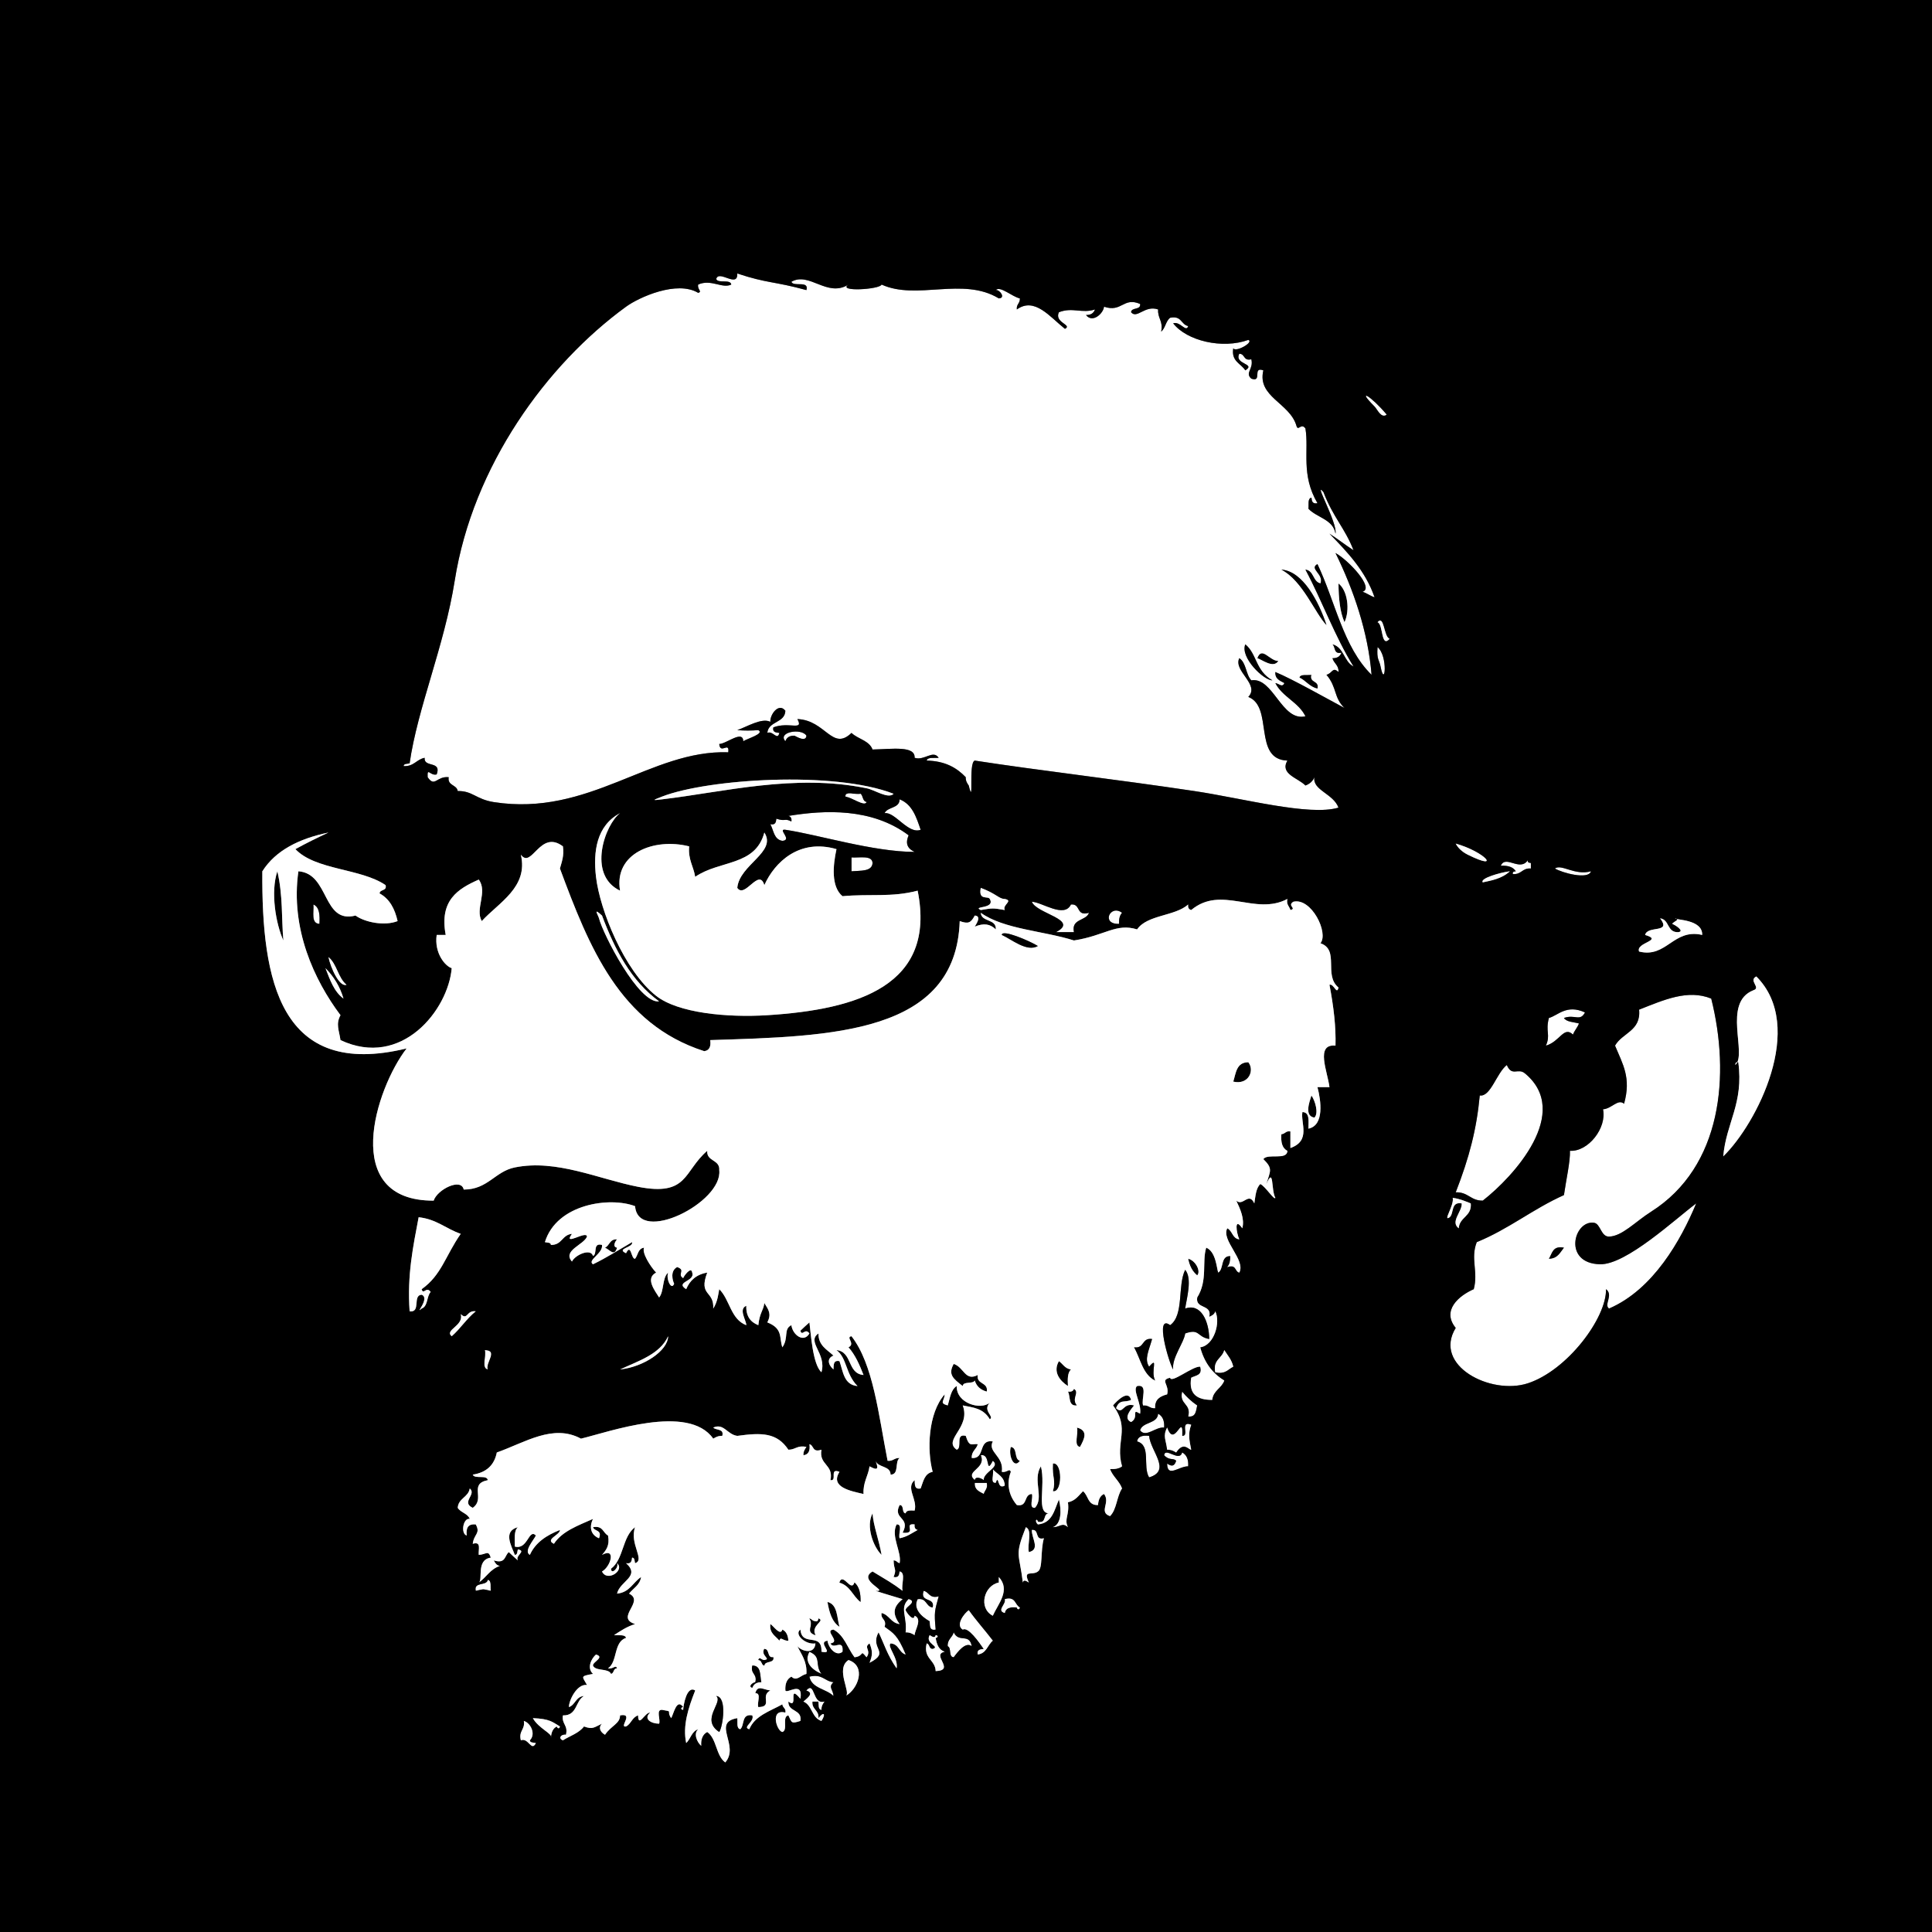 <?xml version="1.0" encoding="utf-8"?>
<!-- Generator: Adobe Illustrator 15.0.2, SVG Export Plug-In . SVG Version: 6.00 Build 0)  -->
<!DOCTYPE svg PUBLIC "-//W3C//DTD SVG 1.1//EN" "http://www.w3.org/Graphics/SVG/1.1/DTD/svg11.dtd">
<svg version="1.1" id="Layer_1" xmlns="http://www.w3.org/2000/svg" xmlns:xlink="http://www.w3.org/1999/xlink" x="0px" y="0px"
	 width="677px" height="677px" viewBox="0 0 677 677" enable-background="new 0 0 677 677" xml:space="preserve">
<rect x="0" y="0" width="677" height="677" fill="#808080" stroke="none"/>
<g>
	<path fill-rule="evenodd" clip-rule="evenodd" d="M469.023,204.451c3.166,2.411,4.113,9.305,2.107,13.578
		C469.495,214.362,469.077,209.576,469.023,204.451z"/>
	<path fill-rule="evenodd" clip-rule="evenodd" fill="#FFFFFF" d="M482.717,226.757c3.739,3.071,2.601,14.86,1.055,6.788
		C483.322,231.204,482.351,231.172,482.717,226.757z"/>
	<path fill-rule="evenodd" clip-rule="evenodd" d="M447.958,231.606c-1.732,2.763-5.716-0.467-7.374-0.97
		C442.191,226.275,444.851,231.622,447.958,231.606z"/>
	<path fill-rule="evenodd" clip-rule="evenodd" d="M455.33,237.424c0.326-1.316,2.641-0.804,4.215-0.97
		c-0.784,2.985,2.89,1.864,2.108,4.85C458.83,240.666,457.646,238.525,455.33,237.424z"/>
	<path fill-rule="evenodd" clip-rule="evenodd" fill="#FFFFFF" d="M282.581,257.79c-0.16,2.413-3.568,0.283-4.214,0
		c-1.8-0.042-2.728,0.72-3.16,1.939C272.346,256.548,280.798,255.017,282.581,257.79z"/>
	<path fill-rule="evenodd" clip-rule="evenodd" fill="#FFFFFF" d="M315.236,280.095c4.437,1.734,5.862,6.239,7.373,10.668
		c-4.343,1.685-9.017-6.411-12.64-5.819C311.004,282.665,315.241,283.334,315.236,280.095z"/>
	<path fill-rule="evenodd" clip-rule="evenodd" fill="#FFFFFF" d="M318.394,292.702c-1.122,2.634-0.668,4.542,2.106,5.819
		c-14.498-0.022-33.707-6.017-45.293-7.759c-2.956-0.415,2.639,3.616-1.054,3.879c-3.001-0.469-3.023-3.683-4.212-5.818
		c1.792,0.356,1.987-0.757,2.105-1.94c3.308,1.097,2.783-0.278,5.268,0.97c0.172-1.127-0.232-1.726-1.054-1.939
		C288.923,283.836,305.471,283.01,318.394,292.702z"/>
	<path fill-rule="evenodd" clip-rule="evenodd" fill="#FFFFFF" d="M298.379,300.461c2.981,0.166,7.228-0.834,7.375,1.939
		c-0.182,3.064-4.167,2.63-7.375,2.909C298.379,303.692,298.379,302.077,298.379,300.461z"/>
	<path fill-rule="evenodd" clip-rule="evenodd" fill="#FFFFFF" d="M535.387,301.431c-0.194,0.825,0.411,0.915,1.052,0.97
		c0,0.645,0,1.292,0,1.939c-3.083-0.253-3.235,2.192-6.32,1.939c-0.193-0.824,0.412-0.915,1.055-0.969
		c-0.896-1.438-2.651-2.085-5.27-1.939C527.612,299.405,532.552,305.557,535.387,301.431z"/>
	<path fill-rule="evenodd" clip-rule="evenodd" fill="#FFFFFF" d="M544.866,304.34c2.279-1.718,6.989,2.573,12.64,0.97
		C556.619,308.388,547.375,305.85,544.866,304.34z"/>
	<path fill-rule="evenodd" clip-rule="evenodd" d="M97.189,305.31c1.985,8.5,1.417,16.444,2.107,24.246
		C96.667,323.759,94.729,312.607,97.189,305.31z"/>
	<path fill-rule="evenodd" clip-rule="evenodd" fill="#FFFFFF" d="M361.581,315.978c3.683,0.197,11.342,5.883,13.694,0.969
		c3.565-0.373,1.657,4.293,6.32,2.91c-1.009,2.951-6.296,1.964-5.267,6.788c-2.107,0-4.215,0-6.318,0
		C378.502,322.292,363.117,320.21,361.581,315.978z"/>
	<path fill-rule="evenodd" clip-rule="evenodd" fill="#FFFFFF" d="M109.83,316.947c2.144,0.937,2.275,3.726,2.107,6.789
		C108.923,323.601,110.01,319.691,109.83,316.947z"/>
	<path fill-rule="evenodd" clip-rule="evenodd" fill="#FFFFFF" d="M393.182,319.857c-0.817,0.861-1.133,2.19-1.052,3.879
		C385.695,323.954,389.044,316.732,393.182,319.857z"/>
	<path fill-rule="evenodd" clip-rule="evenodd" fill="#FFFFFF" d="M599.64,349.92c6.688,26.673,3.876,58.881-21.065,74.674
		c-5.547,3.51-10.165,8.632-14.748,8.727c-2.857,0.061-2.963-4.521-5.267-4.848c-7.077-1.005-11.062,14.226,2.106,14.546
		c9.175,0.224,26.442-15.912,33.71-21.333c-5.356,12.854-15.001,30.152-30.55,36.851c-1.935-1.371,1.65-4.71-1.052-6.791
		c0.188,10.105-13.559,28.439-27.388,32.976c-12.963,4.252-33.395-6.174-25.282-19.397c-5.021-6.143,1.126-11.308,6.321-13.578
		c1.656-6.136-1.232-10.685,1.053-16.485c11.196-4.561,19.675-11.626,30.548-16.485c0.809-5.581,2.241-11.779,2.107-15.518
		c6.399,0.388,12.982-8.019,11.586-14.546c3.07-0.205,5.226-3.803,7.373-1.939c2.575-9.14-0.466-13.85-3.159-20.366
		c2.489-4.496,9.174-5.131,8.427-12.606C583.124,350.344,591.44,346.594,599.64,349.92z M542.76,441.08
		c3.088-0.064,3.912-2.218,5.267-3.88C544.005,436.409,543.945,439.266,542.76,441.08z"/>
	<path fill-rule="evenodd" clip-rule="evenodd" fill="#FFFFFF" d="M555.398,354.769c-1.727,3.324-3.521,0.571-7.372,1.939
		c0.893,1.442,3.392,1.402,5.268,1.939c-0.549,1.436-1.56,2.444-2.105,3.88c-3.231-3.102-4.559,2.493-9.484,3.879
		c1.716-3.836-0.235-4.895,1.056-9.698C545.894,355.905,548.892,351.796,555.398,354.769z"/>
	<path fill-rule="evenodd" clip-rule="evenodd" d="M437.423,372.226c2.286,2.811,0.161,8.044-5.267,6.788
		C433.097,376,433.241,372.253,437.423,372.226z"/>
	<path fill-rule="evenodd" clip-rule="evenodd" fill="#FFFFFF" d="M528.012,373.196c1.781,4.194,3.886,0.899,6.32,2.91
		c16.562,13.657-3.818,36.102-14.745,44.609c-4.284,0.064-5.09-3.073-9.482-2.908c4.78-12.243,7.335-22.234,8.428-33.942
		C522.335,384.469,524.436,375.946,528.012,373.196z"/>
	<path fill-rule="evenodd" clip-rule="evenodd" d="M459.545,383.864c1.291,1.84,2.609,6.207,1.054,7.757
		C456.897,391.091,458.906,385.996,459.545,383.864z"/>
	<path fill-rule="evenodd" clip-rule="evenodd" d="M212.006,437.2c1.656-0.735,1.574-3.075,4.213-2.907
		c-0.73,0.781-1.639,2.654,0,2.907C215.269,440.447,213.863,438.047,212.006,437.2z"/>
	<path fill-rule="evenodd" clip-rule="evenodd" d="M548.026,437.2c-1.354,1.662-2.179,3.815-5.267,3.88
		C543.945,439.266,544.005,436.409,548.026,437.2z"/>
	<path fill-rule="evenodd" clip-rule="evenodd" d="M416.356,441.08c2.625,0.614,4.526,4.447,3.159,5.819
		C417.833,445.54,416.826,443.558,416.356,441.08z"/>
	<path fill-rule="evenodd" clip-rule="evenodd" fill="#FFFFFF" d="M169.872,473.083c4.88,0.077,0.229,4.396,1.054,6.791
		C168.569,479.456,170.498,475.094,169.872,473.083z"/>
	<path fill-rule="evenodd" clip-rule="evenodd" d="M371.062,476.963c1.408,0.969,2.069,2.62,4.214,2.911
		c-1.213,1.146-1.191,3.427-1.054,5.815C371.387,483.881,368.858,480.72,371.062,476.963z"/>
	<path fill-rule="evenodd" clip-rule="evenodd" d="M334.194,477.935c3.579,1.124,3.99,6.237,8.429,3.876
		c-0.571,3.437,3.729,2.386,3.159,5.819c-2.187-0.571-3.592-1.866-4.213-3.88c-0.646,1.348-4.057,0.146-4.214,1.939
		C334.099,483.164,332.07,481.713,334.194,477.935z"/>
	<path fill-rule="evenodd" clip-rule="evenodd" d="M376.329,486.661c2.147,1.359-1.035,3.342,1.054,5.819
		c-3.195,0.354-2.185-3.159-3.161-4.851C375.448,487.788,376.096,487.416,376.329,486.661z"/>
	<path fill-rule="evenodd" clip-rule="evenodd" fill="#FFFFFF" d="M414.252,487.63c1.494,1.854,3.251,3.47,5.264,4.851
		c-0.44,1.854-0.382,4.172-3.159,3.879C417.533,491.723,413.075,492.267,414.252,487.63z"/>
	<path fill-rule="evenodd" clip-rule="evenodd" fill="#FFFFFF" d="M405.822,495.389c1.562,0.824,2.267,2.439,2.107,4.851
		c-2.936-0.363-6.412,3.692-8.426,0.968C400.382,498.138,405.567,499.029,405.822,495.389z"/>
	<path fill-rule="evenodd" clip-rule="evenodd" d="M377.382,500.239c4.011,1.054,2.627,3.959,1.055,6.787
		C376.082,506.607,378.008,502.246,377.382,500.239z"/>
	<path fill-rule="evenodd" clip-rule="evenodd" fill="#FFFFFF" d="M402.662,503.146c0.488,5.443,7.958,12.164,0,14.547
		c-2.334-3.898,0.835-11.205-4.21-12.606C398.702,503.383,400.262,502.875,402.662,503.146z"/>
	<path fill-rule="evenodd" clip-rule="evenodd" d="M354.209,507.026c2.467,0.315,1.022,4.231,3.159,4.848
		C355.283,514.966,353.271,509.922,354.209,507.026z"/>
	<path fill-rule="evenodd" clip-rule="evenodd" fill="#FFFFFF" d="M407.93,509.934c0.377-2.99,5.368,2.555,6.322-0.968
		c1.56,0.825,2.262,2.441,2.104,4.849c-3.274-0.04-7.343,4.169-7.373-0.969c1.518,1.084,2.569,1.045,3.159-0.972
		C411.192,510.783,409.787,511.935,407.93,509.934z"/>
	<path fill-rule="evenodd" clip-rule="evenodd" fill="#FFFFFF" d="M343.674,509.934c3.646-0.723,1.54,7.206,4.213,1.94
		c2.921,2.129-3.336,3.977-3.159,6.79c-0.85-0.671-2.884-1.509-3.16,0C337.787,515.43,345.711,514.775,343.674,509.934z"/>
	<path fill-rule="evenodd" clip-rule="evenodd" d="M368.955,512.846c3.394-0.63,3.394,10.327,0,9.698
		C370.07,518.594,368.66,517.95,368.955,512.846z"/>
	<path fill-rule="evenodd" clip-rule="evenodd" fill="#FFFFFF" d="M347.887,514.785c1.547,1.809,4.228,2.572,4.215,5.819
		c-2.833,1.729-2.036-4.273-3.161-0.972C346.659,519.798,348.464,516.193,347.887,514.785z"/>
	<path fill-rule="evenodd" clip-rule="evenodd" fill="#FFFFFF" d="M341.569,519.633c1.404,0,2.807,0,4.213,0
		c0.444,2.027-0.722,2.569-1.054,3.88C343.187,522.669,341.39,522.061,341.569,519.633z"/>
	<path fill-rule="evenodd" clip-rule="evenodd" d="M305.754,530.303c0.25,4.179,2.275,9.351,3.16,14.546
		C306.033,542.06,303.322,534.849,305.754,530.303z"/>
	<path fill-rule="evenodd" clip-rule="evenodd" fill="#FFFFFF" d="M166.711,557.455c-0.78-3.302,3.882-1.598,4.214-3.879
		c1.429,0.299,0.874,2.429,1.053,3.879C168.736,556.776,169.954,556.776,166.711,557.455z"/>
	<path fill-rule="evenodd" clip-rule="evenodd" fill="#FFFFFF" d="M326.822,563.274c0.92-3.754-4.6-1.585-3.161-5.819
		c2.01,0.412,1.906,2.771,5.268,1.94c-1.387,5.092-1.642,5.372-1.054,11.637c-2.247,0.453-2.005-1.386-2.107-2.91
		c-2.988-1.665-5.914-4.463-4.213-7.756C324.861,559.905,324.338,562.975,326.822,563.274z"/>
	<path fill-rule="evenodd" clip-rule="evenodd" d="M289.953,561.334c3.597,0.893,3.267,5.401,4.214,8.728
		C291.499,568.317,290.591,564.951,289.953,561.334z"/>
	<path fill-rule="evenodd" clip-rule="evenodd" d="M269.941,569.094c1.005,0.506,3.495,4.35,4.212,1.938
		c1.415,0.64,1.961,2.075,2.107,3.881c-1.8,0.204-2.728-1.656-3.16,0C271.766,573.229,269.54,572.37,269.941,569.094z"/>
	<path fill-rule="evenodd" clip-rule="evenodd" fill="#FFFFFF" d="M334.194,572.001c1.845,3.858,5.439,0.11,6.321,4.851
		c-2.14-1.686-4.888,1.95-6.321,3.881c-1.948-0.147-0.646-3.284-2.105-3.881C331.926,574.438,333.743,573.85,334.194,572.001z"/>
	<path fill-rule="evenodd" clip-rule="evenodd" fill="#FFFFFF" d="M283.635,578.792c4.445,1.909,1.702,4.41,4.212,7.759
		C284.555,585.16,281.536,582.449,283.635,578.792z"/>
	<path fill-rule="evenodd" clip-rule="evenodd" fill="#FFFFFF" d="M283.635,587.519c4.663-1.06,5.237,1.645,8.425,1.94
		c-1.974,1.848-0.115,2.438,0,4.847C289.549,591.771,284.397,591.664,283.635,587.519z"/>
	<path fill-rule="evenodd" clip-rule="evenodd" d="M269.941,592.369c-3.777,1.897,1.086,5.725-4.213,5.816
		c-0.577-1.408,1.23-5.01-1.054-4.848C265.402,590.299,267.483,592.073,269.941,592.369z"/>
	<path fill-rule="evenodd" clip-rule="evenodd" fill="#FFFFFF" d="M377.382,728.139c0.388,2.941-3.431,2.014-5.269,2.91
		C371.963,728.322,374.698,728.251,377.382,728.139z"/>
	<path fill-rule="evenodd" clip-rule="evenodd" fill="#FFFFFF" d="M416.356,806.691c5.206,9.955-8.118,23.279-14.747,13.578
		c3.232-4.209,4.542-5.465,3.16-12.606C407.956,809.887,410.435,804.981,416.356,806.691z"/>
	<path fill-rule="evenodd" clip-rule="evenodd" fill="#FFFFFF" d="M308.915,99.714c12.366,5.633,28.457-2.821,41.081,4.849
		c2.581-0.106,0.225-3.208-1.054-2.91c1.49-1.621,5.788,2.375,8.427,2.91c0.133,1.739-1.289,2.045-1.052,3.878
		c6.222-4.489,11.573,2.603,16.851,6.789c2.793-1.402-3.864-2.167-2.105-5.818c4.776-1.867,8.038,0.547,12.64-0.97
		c-0.457,1.193-1.346,1.992-3.159,1.939c2.368,3.046,6.17-0.709,6.321-2.909c6.311,2.124,6.708-3.487,12.641-0.969
		c0.322,2.236-3.045,1.077-3.16,2.909c2.095,2.49,4.822-2.607,9.479-0.97c-0.23,3.123,1.863,4.104,1.054,7.759
		c1.521-1.186,1.596-3.702,3.162-4.849c4.076-0.843,3.747,2.369,6.318,2.91c-0.729,2.421-2.81-1.799-5.267-0.97
		c4.756,6.174,17.287,9.099,26.333,5.819c2.127,0.768-4.552,4.509-5.267,2.909c-0.795,4.611,2.656,5.313,4.214,7.758
		c3.898-2.42-4.005-2.042-2.106-5.819c2.093,0.014,1.338,2.646,4.213,1.939c0.873,3.48-2.372,4.692,0,6.789
		c4.009,1.426,0.206-4.335,4.214-2.909c-2.243,9.31,9.259,11.388,11.588,19.396c0.591,2.191,1.64-1.176,3.161,0.97
		c1.278,7.755-1.662,16.159,4.214,26.185c-1.795,0.357-1.989-0.756-2.108-1.939c-1.432,0.3-0.876,2.427-1.054,3.878
		c2.918,3.131,8.637,3.687,9.481,8.729c0.779-3.712-7.998-19.058-4.216-14.548c3.393,8.849,7.521,12.593,10.532,20.366
		c-2.901-1.854-5.522-3.964-8.425-5.818c6.292,6.492,12.579,12.986,15.801,22.305c-1.562-0.504-2.654-1.435-4.212-1.94
		c4.271-1.291-4.975-11.11-9.48-13.577c6.33,12.842,11.441,27.776,12.639,42.67c-9.896-9.639-12.742-25.767-18.958-38.792
		c-3.074,1.658,2.384,3.53,1.049,6.788c-2.772-0.676-2.225-4.415-5.263-4.849c5.901,11.054,10.332,23.458,16.85,33.943
		c-3.403-1.714-3.303-6.654-7.373-7.758c1.126,0.906,0.329,3.578,3.161,2.91c-0.461,1.193-1.347,1.992-3.161,1.939
		c0.454,1.847,2.271,2.436,2.107,4.849c-2.145-1.947-2.064,0.429-4.213,0.97c3.803,4.478,2.45,7.946,6.32,11.638
		c-5.29-2.811-18.293-10.166-24.229-12.608c-0.18,2.428,1.619,3.036,3.163,3.879c-0.772,1.727-1.917,0.141-3.163,0
		c2.455,4.854,8.167,6.708,10.537,11.638c-8.371,1.951-11.271-13.843-18.963-12.607c-1.971-2.064-1.719-6.176-4.213-7.758
		c-2.181,4.537,7.34,9.174,3.159,13.578c8.927,3.418,1.514,21.881,13.693,22.304c-2.723,4.728,3.718,6.046,6.323,8.729
		c1.515-0.544,2.57-1.513,3.159-2.91c-0.797,4.539,6.641,5.748,8.425,10.667c-10.201,3.045-33.304-3.231-50.559-5.819
		c-27.347-4.1-54.626-7.225-76.896-10.668c-2.343,0.729-0.141,16.828-2.108,8.729c-0.556-0.78-1.096-1.575-1.052-2.91
		c-3.122-3.27-7.175-5.678-13.693-5.819c0.324-1.316,2.636-0.804,4.213-0.969c-1.949-2.962-5.006,1.119-8.429,0
		c0.235-4.309-7.709-3.067-14.746-2.91c-1.146-3.147-5.154-3.659-7.375-5.819c-6.743,6.538-9.057-4.476-18.958-4.849
		c2.324,4.311-2.955,0.803-8.428,2.91c-0.386,1.65,0.822,1.83,2.107,1.939c-0.693,2.904-2.25-0.928-4.213,0
		c0.354-4.198,6.149-3.39,6.32-7.759c-2.31-2.993-5.458,1.365-5.266,3.88c-2.966-1.527-8.211,1.737-11.588,2.91
		c2.427,0.194,4.947,0.194,7.375,0c2.275,1.229-3.777,2.912-5.268,3.879c-0.139-4.093-5.987,0.967-8.426,0.97
		c0.325,3.842,3.658-1.085,3.159,2.909c-27.219-0.917-48.719,22.698-82.161,17.457c-6.246-0.979-7.4-3.972-12.64-3.879
		c-0.325-2.286-3.658-1.804-3.16-4.849c-4.267-0.442-4.849,3.735-7.375,0c-0.191-3.719,0.863-0.353,3.162-0.97
		c1.832-4.921-4.572-2.256-4.215-5.819c-2.906,0.557-3.696,3.061-7.372,2.909c0.029-0.943,1.288-0.753,2.106-0.97
		c2.765-19.394,12.195-41.163,15.801-64.006c6.351-40.253,32.235-75.785,60.041-96.01c4.576-3.329,17.853-9.307,25.28-4.848
		c1.564-0.422-0.415-1.241,0-2.91c4.487-2.032,8.413,1.537,11.587,0c-0.269-2.014-4.627-0.265-5.266-1.94
		c0.864-3.404,7.617,3.359,7.373-1.94c10.494,3.5,12.976,2.722,24.228,5.819c1.008-3.514-4.548-0.987-5.267-2.91
		c6.3-3.647,12.518,5.653,20.015,0.97C293.189,102.388,308.477,101.421,308.915,99.714z M464.811,218.999
		c-2.703-8.187-8.271-18.883-15.8-19.396C456.466,203.414,460.96,215.098,464.811,218.999z M471.131,218.029
		c2.006-4.273,1.059-11.167-2.107-13.578C469.077,209.576,469.495,214.362,471.131,218.029z M445.853,238.394
		c-5.959-3.365-5.372-9.274-9.482-12.607C434.476,230.357,442.802,238.431,445.853,238.394z M440.584,230.636
		c1.658,0.503,5.642,3.733,7.374,0.97C444.851,231.622,442.191,226.275,440.584,230.636z M461.653,241.304
		c0.781-2.985-2.893-1.864-2.108-4.85c-1.574,0.166-3.889-0.347-4.215,0.97C457.646,238.525,458.83,240.666,461.653,241.304z"/>
	<g>
		<path fill-rule="evenodd" clip-rule="evenodd" d="M-134.547-70c336.708,0,673.464,0,1010.167,0c0,310.331,0,620.668,0,931
			c-337.071,0-674.149,0-1011.222,0c0-309.364,0-618.731,0-928.09C-135.692-68.467-135.776-69.836-134.547-70z M297.329,99.714
			c-7.497,4.683-13.714-4.617-20.015-0.97c0.719,1.923,6.275-0.604,5.267,2.91c-11.252-3.097-13.734-2.319-24.228-5.819
			c0.245,5.299-6.509-1.464-7.373,1.94c0.639,1.675,4.997-0.074,5.266,1.94c-3.174,1.537-7.101-2.032-11.587,0
			c-0.415,1.668,1.564,2.487,0,2.91c-7.428-4.459-20.704,1.52-25.28,4.848c-27.806,20.226-53.69,55.757-60.041,96.01
			c-3.606,22.843-13.036,44.612-15.801,64.006c-0.818,0.217-2.077,0.027-2.106,0.97c3.676,0.151,4.466-2.352,7.372-2.909
			c-0.357,3.563,6.047,0.897,4.215,5.819c-2.298,0.617-3.353-2.75-3.162,0.97c2.526,3.735,3.108-0.442,7.375,0
			c-0.499,3.044,2.834,2.563,3.16,4.849c5.24-0.093,6.394,2.9,12.64,3.879c33.442,5.241,54.942-18.374,82.161-17.457
			c0.499-3.994-2.834,0.933-3.159-2.909c2.439-0.002,8.287-5.062,8.426-0.97c1.49-0.967,7.543-2.65,5.268-3.879
			c-2.428,0.194-4.947,0.194-7.375,0c3.377-1.173,8.622-4.437,11.588-2.91c-0.192-2.515,2.956-6.873,5.266-3.88
			c-0.171,4.369-5.966,3.561-6.32,7.759c1.963-0.928,3.52,2.904,4.213,0c-1.285-0.11-2.493-0.29-2.107-1.939
			c5.473-2.107,10.752,1.401,8.428-2.91c9.901,0.374,12.216,11.387,18.958,4.849c2.221,2.16,6.229,2.671,7.375,5.819
			c7.037-0.157,14.981-1.399,14.746,2.91c3.423,1.119,6.48-2.962,8.429,0c-1.577,0.165-3.889-0.347-4.213,0.969
			c6.518,0.142,10.571,2.55,13.693,5.819c-0.044,1.335,0.496,2.129,1.052,2.91c1.967,8.099-0.235-8,2.108-8.729
			c22.27,3.443,49.549,6.568,76.896,10.668c17.255,2.588,40.357,8.864,50.559,5.819c-1.784-4.92-9.222-6.128-8.425-10.667
			c-0.589,1.396-1.645,2.366-3.159,2.91c-2.605-2.683-9.046-4.001-6.323-8.729c-12.18-0.423-4.767-18.886-13.693-22.304
			c4.181-4.404-5.34-9.041-3.159-13.578c2.494,1.583,2.242,5.694,4.213,7.758c7.692-1.236,10.592,14.558,18.963,12.607
			c-2.37-4.93-8.082-6.785-10.537-11.638c1.246,0.141,2.391,1.727,3.163,0c-1.544-0.843-3.343-1.451-3.163-3.879
			c5.936,2.442,18.938,9.797,24.229,12.608c-3.87-3.692-2.518-7.16-6.32-11.638c2.148-0.541,2.068-2.917,4.213-0.97
			c0.163-2.413-1.653-3.002-2.107-4.849c1.814,0.052,2.7-0.746,3.161-1.939c-2.832,0.668-2.035-2.004-3.161-2.91
			c4.07,1.104,3.97,6.044,7.373,7.758c-6.518-10.484-10.948-22.889-16.85-33.943c3.038,0.434,2.49,4.173,5.263,4.849
			c1.335-3.258-4.123-5.13-1.049-6.788c6.216,13.024,9.062,29.153,18.958,38.792c-1.197-14.894-6.309-29.829-12.639-42.67
			c4.506,2.466,13.752,12.286,9.48,13.577c1.558,0.505,2.65,1.436,4.212,1.94c-3.222-9.318-9.509-15.812-15.801-22.305
			c2.902,1.854,5.523,3.964,8.425,5.818c-3.011-7.773-7.14-11.517-10.532-20.366c-3.782-4.51,4.995,10.836,4.216,14.548
			c-0.845-5.042-6.563-5.598-9.481-8.729c0.178-1.451-0.378-3.579,1.054-3.878c0.119,1.183,0.313,2.296,2.108,1.939
			c-5.876-10.026-2.936-18.43-4.214-26.185c-1.521-2.146-2.57,1.221-3.161-0.97c-2.329-8.008-13.831-10.086-11.588-19.396
			c-4.008-1.426-0.205,4.335-4.214,2.909c-2.372-2.097,0.873-3.308,0-6.789c-2.875,0.707-2.12-1.926-4.213-1.939
			c-1.898,3.777,6.005,3.399,2.106,5.819c-1.558-2.445-5.009-3.147-4.214-7.758c0.715,1.6,7.394-2.142,5.267-2.909
			c-9.046,3.28-21.577,0.355-26.333-5.819c2.457-0.829,4.538,3.392,5.267,0.97c-2.571-0.541-2.242-3.752-6.318-2.91
			c-1.566,1.147-1.641,3.664-3.162,4.849c0.81-3.655-1.284-4.636-1.054-7.759c-4.656-1.637-7.384,3.46-9.479,0.97
			c0.115-1.832,3.482-0.673,3.16-2.909c-5.933-2.518-6.331,3.093-12.641,0.969c-0.151,2.2-3.953,5.956-6.321,2.909
			c1.813,0.052,2.703-0.746,3.159-1.939c-4.602,1.517-7.863-0.897-12.64,0.97c-1.758,3.651,4.898,4.417,2.105,5.818
			c-5.277-4.186-10.629-11.277-16.851-6.789c-0.237-1.833,1.185-2.139,1.052-3.878c-2.639-0.535-6.937-4.53-8.427-2.91
			c1.278-0.298,3.634,2.803,1.054,2.91c-12.624-7.67-28.714,0.784-41.081-4.849C308.477,101.421,293.189,102.388,297.329,99.714z
			 M481.665,142.385c1.049,1.051,2.282,4.263,4.214,2.909C480.182,138.529,475.335,136.04,481.665,142.385z M486.932,223.847
			c-2.104-0.713-1.853-8.553-4.215-5.818C484.772,218.788,483.864,227.229,486.932,223.847z M483.771,233.545
			c1.546,8.072,2.685-3.717-1.055-6.788C482.351,231.172,483.322,231.204,483.771,233.545z M275.207,259.729
			c0.432-1.219,1.36-1.982,3.16-1.939c0.646,0.283,4.054,2.413,4.214,0C280.798,255.017,272.346,256.548,275.207,259.729z
			 M232.019,279.125c-3.692,1.431-3.355,1.363,0,0.97c21.519-2.523,46.394-9.067,71.628-3.878c2.714,0.466,7.611,3.91,9.481,1.939
			C292.259,270.03,248.016,272.928,232.019,279.125z M303.647,281.065c-1.48-0.253-1.199-2.127-2.105-2.91
			c-1.532,0.531-5.445-1.132-5.267,0.97C298.55,279.368,302.825,282.688,303.647,281.065z M309.968,284.944
			c3.623-0.592,8.297,7.504,12.64,5.819c-1.51-4.429-2.936-8.934-7.373-10.668C315.241,283.334,311.004,282.665,309.968,284.944z
			 M276.26,285.914c0.821,0.214,1.226,0.812,1.054,1.939c-2.484-1.248-1.959,0.127-5.268-0.97c-0.118,1.183-0.314,2.296-2.105,1.94
			c1.189,2.135,1.211,5.349,4.212,5.818c3.693-0.263-1.902-4.294,1.054-3.879c11.586,1.742,30.795,7.737,45.293,7.759
			c-2.774-1.277-3.228-3.185-2.106-5.819C305.471,283.01,288.923,283.836,276.26,285.914z M208.846,307.249
			c1.348,11.594,9.862,32.869,21.067,41.7c7.677,6.051,24.887,7.673,38.975,6.791c31.718-1.991,59.322-10.444,52.667-43.642
			c-9.161,2.416-16.593,1.048-26.333,1.939c-4.031-3.328-3.354-10.77-2.106-16.486c-13.007-3.791-21.66,4.551-25.281,12.607
			c-1.856-6.239-6.807,4.882-9.481,0.97c0.742-8.185,13.966-12.535,9.481-19.397c-3.141,11.848-15.655,9.604-24.228,15.517
			c-0.575-3.673-2.548-6.059-2.107-10.668c-12.418-3.135-26.443,2.509-24.227,15.517c-11.68-5.568-5.169-23.347,0-27.154
			C209.03,289.316,207.815,298.379,208.846,307.249z M91.924,305.31c-0.277,38.372,6.209,72.864,50.56,62.067
			c-10.83,13.996-23.602,53.466,9.48,53.338c1.212-3.867,9.639-8.116,10.534-3.879c8.474-0.01,10.93-6.347,17.906-7.759
			c14.638-2.961,29.377,4.103,43.188,6.79c17.625,3.427,15.818-5.37,24.227-12.609c-0.29,3.824,4.503,2.967,4.214,6.79
			c1.287,11.317-28.406,26.145-29.494,12.606c-8.802-3.381-27.466-0.854-31.601,12.606c0.816,0.217,2.078,0.027,2.107,0.972
			c3.949,0.079,3.866-3.553,7.373-3.88c-3.33,4.638,5.159-1.356,5.268,0.969c-1.12,2.887-8.689,4.882-5.268,8.729
			c1.201-2.416,6.634-4.716,7.374-1.939c1.68-0.718-0.241-4.746,3.16-3.879c0.42,3.036-5.323,5.354-3.16,6.787
			c4.834-2.337,9.167-5.138,13.693-7.759c0.536,1.928-5.812,2.221-2.107,3.88c1.795-3.672,1.734,2.107,3.161,1.939
			c1.057-1.289,0.997-3.607,3.159-3.88c-0.876,1.757,2.193,6.583,4.214,8.73c-3.877,2.001-0.485,6.269,1.054,8.728
			c1.806-2.218,1.001-6.837,3.16-8.728c-0.834,2.199,1.171,6.491,2.107,3.879c-0.535-0.986-1.514-4.483,1.054-5.818
			c3.259,1.14-0.165,2.435,2.107,3.879c0.309-0.864,2.85-4.245,3.159-1.939c1.158,3.095-6.212,3.207-2.107,5.815
			c1.273-3.029,3.512-5.168,7.374-5.815c-3.15,8.333,2.493,6.21,2.107,12.606c1.608-2.456,1.827-5.498,2.107-6.791
			c3.742,3.669,3.985,10.558,9.479,12.61c0.004-1.732-2.837-5.642,0-6.791c-0.141,3.688,1.504,5.728,4.214,6.791
			c0.458-4.411,1.806-5.113,2.106-7.759c1.525,2.428,2.551,3.809,1.053,6.787c5.575,2.19,4.086,5.36,5.266,8.73
			c2.341-3.354,0.263-6.369,3.161-7.759c0.408,3.354,4.282,6.351,6.321,2.907c-1.519-2.145-2.573,1.223-3.162-0.968
			c1.03-0.993,2.082-1.964,3.162-2.911c0.513,3.983,1.145,14.764,4.212,17.457c1.908-6.582-5.368-10.657-1.054-13.578
			c-0.047,4.246,3.01,5.633,5.267,7.759c-2.371,0.92-1.963,3.132,0,4.852c0.101-1.524-0.141-3.363,2.106-2.911
			c1.287,3.662,1.512,8.306,6.321,8.727c-4.223-4.197-3.644-9.829-7.373-12.606c5.68,0.59,3.682,8.248,9.479,8.728
			c-1.397-3.559-2.893-7.032-5.265-9.695c2.579-1.289-1.158-3.61,1.051-3.88c7.625,9.793,9.439,27.29,12.643,43.639
			c1.991,0.22,2.324-1.091,4.213-0.968c-1.81,1.242-0.021,5.798-3.162,5.818c-0.029-3.204-4.445-2.373-5.266-4.851
			c1.164,3.021,0.679,3.467-2.107,1.94c-0.484,3.436-2.343,5.602-2.107,9.698c-4.64-1.06-11.795-2.429-8.426-7.76
			c-3.744-1.505-0.635,3.296-3.159,2.911c1.161-5.596-4.134-5.248-3.161-10.667c-3.312,1.11-2.559-1.524-4.212-1.938
			c0.294,2.207-0.254,3.644-2.108,3.875c-0.045-1.334,0.495-2.129,1.054-2.907c-3.22-0.699-3.841,0.992-6.321,0.971
			c-3.993-5.986-9.269-6.045-17.907-4.851c-3.542-0.467-4.699-4.565-8.426-2.907c0.982,1.032,3.885,0.299,3.16,2.907
			c-1.45-0.043-2.313,0.459-3.16,0.972c-8.703-12.423-36.65-2.31-46.348,0c-9.786-5.284-19.521,1.32-29.494,4.848
			c-0.855,4.384-3.611,7.021-8.429,7.759c0.64,1.675,4.997-0.075,5.269,1.939c-6.801,1.36-0.742,6.451-5.269,9.698
			c-4.248-2.013,1.479-4.697-1.052-6.79c-0.488,3.107-4.011,3.422-4.213,6.79c1.005,1.66,3.496,1.952,4.213,3.88
			c-2.372-0.454-3.249,5.26-1.054,5.816c-0.297-2.535,0.386-4.169,3.161-3.877c1.775,3.235-0.668,3.309-1.055,6.788
			c3.169-0.979,1.868,2.159,2.108,3.879c2.636-0.123,3.298-1.852,4.213,0.968c-5.252,0.746-2.64,7.82-4.213,8.73
			c2.626-1.783,3.999-4.722,7.373-5.818c-1.183-0.205-1.64-1.079-2.106-1.94c4.254,1.329,3.729-1.737,5.267-2.91
			c1.029,0.993,2.082,1.964,3.159,2.91c-1.007-1.808,3.155-3.24,0-3.879c-0.235,0.751-0.028,1.912-1.054,1.939
			c-1.233-3.247-4.229-8.266,1.054-9.698c-1.451,1.249-1.042,4.213-1.054,6.787c4.56,1.234,4.848-6.451,7.374-3.879
			c-0.769,1.631-4.376,5.564-2.106,6.79c1.95-4.347,5.861-6.888,10.533-8.727c0.055,1.777-5.398,3.28-2.107,4.848
			c2.897-4.445,8.497-6.403,13.694-8.728c-1.375,2.813-0.855,5.577,2.106,6.788c1.207-3.052-1.653-2.358-2.106-3.88
			c3.543-0.675,3.452,1.994,5.266,2.908c0.685,3.54-0.709,5.164-2.106,6.79c5.062-2.742,3.05,4.17,0,5.819
			c1.799,3.824,8.118-0.413,5.267-2.911c0.767,1.585-2.092,4.219-2.107,1.94c4.471-3.317,3.918-11.264,8.427-14.547
			c-2.089,5.743,3.633,11.525,0,12.606c-0.237-0.751-0.029-1.913-1.054-1.94c-0.119,1.186-0.315,2.298-2.107,1.94
			c5.192,4.664-2.162,6.21-3.16,10.67c4.451-0.428,5.556-3.938,8.427-5.819c-0.427,2.838-2.753,3.928-4.213,5.819
			c5.67,2.742-5.05,8.376,2.107,10.667c-2.896,0.889-5.111,2.407-7.374,3.879c1.576,0.165,3.888-0.348,4.213,0.969
			c-4.446,1.401-2.886,8.335-6.32,10.67c1.812,0.382,2.701-1.442,3.161,0c-1.392,0.01-0.963,1.698-2.107,1.939
			c-0.89-2.093-5.43-0.819-6.32-2.911c-0.158-1.292,4.282-2.927,1.053-3.879c-1.594,1.371-3.327,4.709-1.053,6.79
			c-4.685,0.853-3.721,0.87-2.106,3.88c-3.666-0.456-6.431,5.73-6.32,7.755c2.287-0.804,2.344-3.659,5.267-3.88
			c-3.072,1.699-2.302,6.936-7.374,6.791c-0.516,3.061,1.899,3.425,1.053,6.788c-1.711-0.291-2.841,1.311-1.053,1.938
			c2.511-1.566,5.668-2.537,7.374-4.847c3.142,1.157,3.582,0.266,6.32-0.972c-1.369,1.292-0.647,2.926,1.054,3.88
			c2.106-3.181,5.291-3.873,5.267-6.788c5.044-0.935-0.55,4.356,2.106,3.88c1.804-0.926,2.122-3.22,4.214-3.88
			c0.072,4.529,2.408-1.137,4.213-0.972c-2.417,2.139,0.26,3.873,3.161,3.88c0.576-1.408-1.231-5.013,1.053-4.848
			c4.091,0.721,1.312,0.122,3.161,2.908c0.826-1.271,1.912-7.166,4.214-3.88c-0.585-0.003-1.196,0.788,0,0.972
			c0.07-1.625,1.259-8.693,4.213-6.788c-2.501,6.327-4.422,12.417-3.161,18.427c1.578-1.458,1.885-4.085,4.213-4.852
			c-1.732,1.506-0.45,4.527,1.054,5.819c-0.158-2.407,0.544-4.022,2.107-4.849c3.383,2.38,2.989,8.239,6.32,10.668
			c5.155-5.945-4.866-13.991,4.213-15.518c0.18,1.45-0.376,3.58,1.053,3.879c1.587-1.448,0.315-5.529,4.214-4.848
			c0.902,2.261-3.684,4.179-1.053,4.848c1.913-4.703,7.201-6.299,11.586-8.728c0.059,1.24,1.35,1.345,1.054,2.908
			c-5.472-1.435-3.078,6.439-1.054,6.79c2.078-0.675-0.259-5.411,2.107-5.818c1.244,2.565,0.912,3.013,4.213,1.939
			c0.679-4.181-4.416-3.045-4.213-6.79c3.79,2.907-0.479-6.577,4.213-0.968c1.063-6.482-4.72-1.614-5.266-2.909
			c-0.158-2.409,0.544-4.026,2.107-4.851c1.862,1.803,3.074-0.421,5.267-0.968c0.241-4.426-1.773-6.775-3.16-9.699
			c1.575,1.879,6.042,2.951,6.319-0.971c-3.494,0.568-7.624-3.235-5.267-4.849c0.542,6.339,7.62,0.69,7.374,7.76
			c4.949,1.021-1.73-3.271,2.106-3.879c0.372,2.688,3.156,5.709,5.268,3.879c0.444-4.812-3.156-0.55-4.213-2.911
			c3.825-0.617-2.444-4.533,1.053-4.849c3.786,2.011,4.91,6.475,7.374,9.7c3.59-0.389,1.735-2.988,4.212,0
			c1.81-2.479-1.207-3.398,1.054-4.852c1.097,2.75,1.097,4.041,0,6.79c7.476-3.883-0.09-4.773,3.16-10.67
			c1.94,3.956,3.021,7.909,6.321,12.61c0.682-3.596-3.463-7.732-2.108-8.73c2.963,0.184,2.884,3.164,5.267,3.88
			c-2.851-6.782-4.254-7.42-7.373-9.699c0.871-2.739-1.485-2.511-1.054-4.847c2.755,0.696,3.229,3.49,6.321,3.879
			c-2.688-3.7-2.198-6.144,1.051-8.728c-3.157-0.971-6.382-1.885-9.479-2.911c5.062,0.336-6.58-3.665-1.054-6.787
			c4.847,2.953,7.007,4.1,10.532,6.787c-0.625-2.01,1.304-6.372-1.051-6.787c-0.121,1.182-0.315,2.294-2.108,1.939
			c1.18-3.055,0.094-2.196,0-5.819c1.058-0.003,1.253,0.786,2.108,0.969c0.839-3.797-3.208-9.473-1.054-13.575
			c2.282-0.164,0.478,3.439,1.054,4.849c2.626-0.492,4.327-1.833,6.319-2.908c-0.821-0.214-1.223-0.812-1.055-1.94
			c-4.194-0.525,1.136,3.434-4.213,2.908c2.963-5.547-3.629-4.634-1.051-9.698c1.736,0.016,0.589,2.691,2.105,2.911
			c0.178-1.13,1.665-1.054,3.159-0.971c1.098-3.975-3.244-7.931,0-10.668c0.1,1.524-0.14,3.363,2.108,2.908
			c0.928-2.376,1.303-5.263,4.213-5.819c-2.03-7.423-1.656-20.521,4.213-27.152c-0.132,2.426-2.01,3.036,1.053,3.88
			c0.813-2.483,1.05-5.498,3.16-6.791c-0.207,6.082,8.459,8.55,11.588,5.819c-2.692,2.878,1.741,4.787,0,5.819
			c-2.301-3.92-5.901-4.1-9.481-4.848c2.951,7.832-7.132,12.005-2.106,15.517c2.089-0.665-0.657-5.778,3.161-4.851
			c1.325,4.234,2.125,2.64,4.214,2.912c-0.453,1.845-2.271,2.435-2.108,4.848c4.97,0.371,2.001-6.562,7.372-5.819
			c-1.953,3.827,3.972,5.076,3.163,10.666c1.812,0.385,2.699-1.438,3.159,0c-1.481,3.815-0.938,8.083,2.107,11.639
			c3.952,0.729,2.294-3.705,5.265-3.879c0.575,1.41-1.228,5.013,1.055,4.85c3.379-3.5-0.938-9.731,2.108-14.548
			c1.789,7.016-1.941,16.751,3.159,16.488c-2.769-0.288-0.83,3.76-4.214,2.908c-0.411-1.487-1.264-0.144,0,0.971
			c5.089-0.488,5.756-5.046,7.372-8.73c0.987,3.887,0.826,8.643-2.107,9.699c2.62-0.107,3.261-1.818,5.267,0
			c-1.44-2.874,0.617-4.222,0-8.727c2.613-0.504,3.752-2.364,5.268-3.88c1.949,1.436,1.576,5.013,5.267,4.848
			c0.143-1.806,0.693-3.241,2.107-3.879c2.364,3.012-2.005,6.358,2.107,7.758c2.389-2.327,2.317-6.918,4.212-9.698
			c-0.979-2.651-3.231-4.136-4.212-6.787c1.836,0.073,3.276-0.217,4.212-0.971c-2.505-8.688,3.016-13.001-3.159-21.334
			c1.352-1.601,5.395-5.673,6.321-1.939c-2.205,1.12-3.96-0.455-5.268,2.907c2.573,2.459,2.243-2.043,6.321-0.968
			c-0.757,1.032-4.115,4.466-1.054,5.818c2.961-1.634-0.171-4.954,3.16-2.91c0.612-3.528-2.778-8.357-1.052-9.699
			c4.003-0.775,1.336,4.589,2.104,6.791c1.993-0.217,2.324,1.094,4.213,0.968c-0.211-3.104,1.765-4.194,4.214-4.848
			c0.927-3.431-2.708-4.997,1.055-5.819c0.339,2.142,7.933-4.147,10.532-3.879c0.919,3.109-1.621,3.033-3.16,3.879
			c-0.94,5.716,2.061,7.802,7.372,7.76c0.302-3.281,3.279-4.094,4.216-6.791c-4.252-2.55-7.042-6.445-8.428-11.635
			c4.934-0.653,7.201-8.855,5.267-12.61c-0.222,1.091-1.167,1.513-2.106,1.94c1.087-4.555-4.918-2.581-4.215-6.787
			c3.773-5.997,1.607-12.487,3.162-17.458c3.469,1.434,3.652,7.38,4.213,8.73c2.065-1.329,0.671-5.85,4.214-5.819
			c0.078,1.689-0.234,3.016-1.052,3.88c3.31-1.112,2.557,1.521,4.211,1.939c2.373-4.404-6.442-11.314-4.211-15.518
			c1.853,0.877,1.737,3.571,4.211,3.88c-1.053-2.371-1.853-8.067,1.051-3.88c0.904-3.32-0.768-6.827-2.104-9.698
			c2.357,2.202,4.343-3.271,6.32,0.972c0.409-2.533,0.541-5.321,2.108-6.791c1.868,0.932,4.86,5.782,5.264,4.851
			c-1.564-2.786-0.406-11.107-3.158-4.851c1.341-4.579,2.419-5.324-1.054-8.727c1.539-2.139,8.344,0.568,8.426-2.911
			c-1.839-0.892-2.326-3.031-2.105-5.817c1.347-0.054,1.458-1.243,3.16-0.971c0,1.939,0,3.88,0,5.819
			c7.293-2.569,3.509-8.785,4.214-12.607c2.69,0.108,2.088,3.248,2.106,5.819c5.604-1.163,4.426-9.768,3.162-14.548
			c1.4,0,2.807,0,4.211,0c-0.686-5.48-5.046-15.255,2.108-14.546c0.179-6.622-0.604-13.349-2.108-21.335
			c1.518-0.518,2.572,3.779,3.159,0.97c-5.331-4.356,0.506-13.138-6.321-15.518c2.959-3.608-3.15-16.032-9.478-14.546
			c-2.333,1.396,1.324,2.365-1.054,2.908c-0.332-1.311-1.501-1.851-1.055-3.878c-11.326,6.01-23.056-4.979-33.706,3.878
			c-0.821-0.214-1.226-0.812-1.054-1.938c-4.628,4.144-14.385,3.567-17.904,8.729c-7.379-2.3-11.187,2.166-22.124,3.879
			c-10.705-3.396-24.544-3.911-32.654-9.698c0.208,3.363,5.536,2.016,5.267,5.819c-2.028-1.964-4.238-2.256-7.373-0.971
			c0.306-0.596,2.619-3.733,0-3.88c-1.355,2.512-2.179,3.049-5.268,1.939c-1.311,39.524-44.634,40.37-87.428,41.702
			c0.294,2.211-0.253,3.646-2.107,3.879c-29.678-9.527-40.349-36.554-50.561-64.006c0.638-2.322,1.515-4.425,1.054-7.759
			c-8.065-6.083-10.907,8.126-14.747,2.91c2.705,11.396-7.792,16.808-13.693,23.274c-2.454-4.267,2.174-10.188-1.053-14.545
			c-7.349,3.256-13.858,7.285-11.587,19.396c-1.052,0-2.106,0-3.159,0c-0.919,6.424,3.064,11.015,5.266,11.637
			c-1.225,14.603-17.533,35.305-38.975,25.214c-0.502-3.473-1.713-5.604,0-8.727c-9.184-12.237-17.616-30.328-14.747-50.43
			c10.959,0.804,8.326,18.534,20.014,15.516c3.244,2.34,10.124,3.77,14.748,1.939c-0.972-4.276-2.781-7.782-6.321-9.696
			c0.095-1.529,2.687-0.757,2.106-2.91c-8.661-5.927-24.554-5.195-31.601-12.607c3.73-2.061,7.625-3.971,11.588-5.819
			C104.792,293.882,96.589,297.968,91.924,305.31z M287.847,586.551c-2.51-3.349,0.233-5.85-4.212-7.759
			C281.536,582.449,284.555,585.16,287.847,586.551z M341.569,518.664c0.275-1.509,2.31-0.671,3.16,0
			c-0.177-2.813,6.08-4.661,3.159-6.79c-2.673,5.266-0.567-2.663-4.213-1.94C345.711,514.775,337.787,515.43,341.569,518.664z
			 M348.941,519.633c1.125-3.302,0.329,2.7,3.161,0.972c0.012-3.247-2.668-4.011-4.215-5.819
			C348.464,516.193,346.659,519.798,348.941,519.633z M432.156,478.902c-0.531-2.419-1.99-3.986-3.158-5.819
			c-0.695,2.918-4.05,3.385-3.161,7.759C429.48,481.609,430.281,479.764,432.156,478.902z M514.317,299.491
			c11.911,5.891,6.123-0.978-4.213-3.879C511.253,297.803,513.341,299.007,514.317,299.491z M298.379,305.31
			c3.208-0.279,7.193,0.155,7.375-2.909c-0.147-2.774-4.394-1.774-7.375-1.939C298.379,302.077,298.379,303.692,298.379,305.31z
			 M525.903,303.371c2.618-0.146,4.373,0.5,5.27,1.939c-0.643,0.055-1.248,0.145-1.055,0.969c3.085,0.253,3.237-2.192,6.32-1.939
			c0-0.647,0-1.294,0-1.939c-0.641-0.055-1.246-0.145-1.052-0.97C532.552,305.557,527.612,299.405,525.903,303.371z M557.506,305.31
			c-5.65,1.603-10.36-2.688-12.64-0.97C547.375,305.85,556.619,308.388,557.506,305.31z M519.587,309.188
			c2.564-0.579,6.663-1.185,9.479-3.879C525.63,305.743,518.492,307.803,519.587,309.188z M343.674,311.129
			c-0.914,4.601,2.573,2.684,3.162,3.879c2.021,3.589-6.339,2.418-3.162,3.878c4.191-0.708,4.234-0.708,8.428,0
			c-1.008-1.805,3.155-3.239,0-3.878C350.121,315.062,349.136,313.156,343.674,311.129z M370.01,326.645c2.103,0,4.211,0,6.318,0
			c-1.029-4.824,4.258-3.837,5.267-6.788c-4.663,1.384-2.755-3.282-6.32-2.91c-2.352,4.914-10.012-0.772-13.694-0.969
			C363.117,320.21,378.502,322.292,370.01,326.645z M111.937,323.736c0.168-3.063,0.037-5.853-2.107-6.789
			C110.01,319.691,108.923,323.601,111.937,323.736z M210.952,320.825c-3.328-3.056-1.347-0.192-1.053,0.971
			c1.388,5.501,13.935,30.058,21.067,29.092C221.169,343.747,215.467,332.833,210.952,320.825z M392.13,323.736
			c-0.081-1.689,0.234-3.018,1.052-3.879C389.044,316.732,385.695,323.954,392.13,323.736z M585.946,323.736
			c0.938,0.286,4.615,2.623,2.104,2.908c-3.994,0.125-2.954-4.39-6.317-4.848c4.122,5.416-4.422,2.361-5.266,5.819
			c6.651,1.971-3.397,2.612-2.107,5.817c9.673,2.413,11.961-8.173,22.12-5.817c0.149-5.593-9.516-5.161-9.48-5.819
			C588.875,322.267,586.543,322.829,585.946,323.736z M121.418,345.071c-2.979-2.43-3.343-7.268-6.32-9.698
			C115.875,339.211,118.966,345.996,121.418,345.071z M120.364,349.92c-1.264-4.331-3.486-7.78-6.32-10.668
			C115.625,343.292,117.032,347.493,120.364,349.92z M614.39,347.01c-10.96,4.325-2.014,22.394-6.322,26.186
			c0.06-0.591,0.158-1.147,1.052-0.97c1.97,14.418-4.275,21.279-5.267,32.972c11.627-11.259,29.218-45.432,11.586-63.035
			C612.517,343.613,617.271,346.128,614.39,347.01z M574.36,353.8c0.747,7.475-5.938,8.11-8.427,12.606
			c2.693,6.516,5.734,11.226,3.159,20.366c-2.147-1.864-4.303,1.735-7.373,1.939c1.396,6.528-5.187,14.934-11.586,14.546
			c0.134,3.738-1.299,9.937-2.107,15.518c-10.873,4.859-19.352,11.925-30.548,16.485c-2.285,5.801,0.604,10.35-1.053,16.485
			c-5.195,2.271-11.342,7.436-6.321,13.578c-8.112,13.224,12.319,23.649,25.282,19.397c13.829-4.536,27.575-22.87,27.388-32.976
			c2.702,2.081-0.883,5.42,1.052,6.791c15.549-6.698,25.193-23.997,30.55-36.851c-7.268,5.421-24.535,21.557-33.71,21.333
			c-13.169-0.32-9.184-15.551-2.106-14.546c2.304,0.327,2.409,4.908,5.267,4.848c4.583-0.095,9.201-5.217,14.748-8.727
			c24.941-15.793,27.754-48.001,21.065-74.674C591.44,346.594,583.124,350.344,574.36,353.8z M542.76,356.708
			c-1.291,4.803,0.66,5.862-1.056,9.698c4.926-1.386,6.253-6.981,9.484-3.879c0.546-1.436,1.557-2.444,2.105-3.88
			c-1.876-0.538-4.375-0.498-5.268-1.939c3.851-1.368,5.646,1.384,7.372-1.939C548.892,351.796,545.894,355.905,542.76,356.708z
			 M518.532,383.864c-1.093,11.708-3.647,21.699-8.428,33.942c4.393-0.165,5.198,2.973,9.482,2.908
			c10.927-8.508,31.307-30.953,14.745-44.609c-2.435-2.01-4.539,1.284-6.32-2.91C524.436,375.946,522.335,384.469,518.532,383.864z
			 M507.998,426.534c1.588-1.448,0.315-5.529,4.214-4.848c0.218,2.853-4.164,6.424-1.053,8.727c0.235-3.986,4.646-4.127,4.214-8.727
			c-1.97-0.776-3.859-1.622-6.319-1.94C509.652,422.318,505.397,428.294,507.998,426.534z M161.445,432.353
			c-5.125-1.747-8.461-5.141-14.747-5.818c-1.917,10.196-4.068,20.176-3.161,32.971c4.082,0.526,0.91-5.626,4.214-5.818
			c3.125,1.252-2.684,7.215,0,4.851c2.269-0.818,1.699-4.255,3.159-5.819c-1.517-2.144-2.569,1.223-3.159-0.972
			C154.703,446.835,156.073,440.065,161.445,432.353z M161.445,460.478c1.226,4.093-5.842,5.537-3.161,7.758
			c3.069-2.67,5.221-6.186,8.427-8.73C163.404,459.029,163.928,462.851,161.445,460.478z M217.272,479.874
			c8.211-0.858,16.768-6.531,16.854-11.639C231.19,474.583,223.809,476.838,217.272,479.874z M170.926,479.874
			c-0.825-2.395,3.826-6.714-1.054-6.791C170.498,475.094,168.569,479.456,170.926,479.874z M416.356,496.359
			c2.777,0.293,2.719-2.024,3.159-3.879c-2.013-1.381-3.77-2.997-5.264-4.851C413.075,492.267,417.533,491.723,416.356,496.359z
			 M399.504,501.207c2.014,2.725,5.49-1.331,8.426-0.968c0.159-2.411-0.545-4.026-2.107-4.851
			C405.567,499.029,400.382,498.138,399.504,501.207z M417.41,507.997c-0.727-3.598-1.133-5.681,0-8.729
			c-4.147-1.552-0.365,4.188-3.158,3.879c0.357-8.586-2.673,4.727-5.269-2.907c-1.611,3.082-0.372,4.264,0,7.758
			c1.449-0.042,2.312,0.455,3.159,0.969C414.754,504.913,416.593,508.087,417.41,507.997z M398.452,505.087
			c5.045,1.401,1.876,8.708,4.21,12.606c7.958-2.383,0.488-9.104,0-14.547C400.262,502.875,398.702,503.383,398.452,505.087z
			 M412.143,511.874c-0.59,2.017-1.642,2.056-3.159,0.972c0.03,5.138,4.099,0.929,7.373,0.969c0.157-2.407-0.545-4.023-2.104-4.849
			c-0.954,3.522-5.945-2.022-6.322,0.968C409.787,511.935,411.192,510.783,412.143,511.874z M344.729,523.513
			c0.332-1.311,1.498-1.853,1.054-3.88c-1.406,0-2.809,0-4.213,0C341.39,522.061,343.187,522.669,344.729,523.513z M358.422,554.547
			c0.222-1.173,1.167-0.598,2.107,0c-2.188-4.706,1.166-2.32,3.16-3.879c1.815-1.112,0.812-7.093,2.105-11.638
			c-3.383,0.852-1.443-3.198-4.214-2.908c-0.158,2.865,3.064,6.842-1.051,7.756c-0.653-2.631,1.336-7.695-1.054-8.728
			C355.439,545.414,357.145,543.921,358.422,554.547z M349.995,554.547c-5.161,0.996-7.299,8.92-2.108,11.636
			c1.907-4.249,6.323-8.951,2.108-13.575C349.995,553.252,349.995,553.899,349.995,554.547z M171.979,557.455
			c-0.179-1.45,0.376-3.58-1.053-3.879c-0.333,2.281-4.994,0.577-4.214,3.879C169.954,556.776,168.736,556.776,171.979,557.455z
			 M321.555,560.366c-1.701,3.293,1.225,6.091,4.213,7.756c0.103,1.524-0.14,3.363,2.107,2.91
			c-0.587-6.265-0.333-6.545,1.054-11.637c-3.362,0.83-3.258-1.528-5.268-1.94c-1.439,4.234,4.081,2.065,3.161,5.819
			C324.338,562.975,324.861,559.905,321.555,560.366z M317.341,572.001c1.451-0.039,2.314,0.459,3.159,0.972
			c-0.004-1.732,2.839-5.642,0-6.79c-0.311,2.309-2.848-1.075-3.159-1.937c-0.157-1.292,4.284-2.93,1.053-3.88
			C315.096,563.521,317.982,566.396,317.341,572.001z M357.368,563.274c-1.865-0.867-1.34-3.938-5.266-2.908
			c0.63,1.726-3.089,4.026,0,4.849c0.254-1.709,1.811-2.213,4.214-1.94C356.312,563.812,357.167,564.373,357.368,563.274z
			 M342.623,579.761c3.081-0.395,3.417-3.317,5.264-4.848c-2.748-3.61-5.782-6.962-8.426-10.667
			c-1.474,0.98-4.779,5.192-2.106,6.786c1.941-1.089,5.717,4.399,7.374,6.788C343.442,577.931,342.235,578.111,342.623,579.761z
			 M332.088,576.852c1.46,0.597,0.157,3.733,2.105,3.881c1.433-1.931,4.182-5.566,6.321-3.881c-0.882-4.74-4.477-0.992-6.321-4.851
			C333.743,573.85,331.926,574.438,332.088,576.852z M325.768,572.973c-1.752,3.045,3.919,3.962,1.054,4.848
			c-1.392-0.01-0.964-1.698-2.106-1.939c-1.27,5.369,3.007,5.636,3.159,9.698c7.111-0.27-1.744-5.801,3.16-6.787
			c-2.08-0.673-2.809-2.588-3.16-4.851c0.586,0.003,1.195-0.785,0-0.969C327.65,574.146,326.705,573.568,325.768,572.973z
			 M296.274,594.306c4.469-2.422,7.38-10.499,1.054-12.606C292.505,584.831,298.498,593.396,296.274,594.306z M292.061,594.306
			c-0.115-2.409-1.974-2.999,0-4.847c-3.188-0.296-3.763-3-8.425-1.94C284.397,591.664,289.549,591.771,292.061,594.306z
			 M287.847,599.157c-0.045-1.336,0.496-2.129,1.055-2.911c-4.308,1.313-3.21-7.301-6.321-3.877
			c3.226,0.947-0.471,3.269-1.054,3.877c3.154,1.299,2.875,5.758,6.32,6.79c1.669-2.557,0.775-3.378-1.054-0.971
			c0.276-2.838-2.381-2.979-2.107-5.819c0.702,0,1.407,0,2.107,0C286.959,597.388,286.613,599.001,287.847,599.157z
			 M196.205,604.977c-2.656-1.579-3.558-2.676-9.479-2.911c1.963,3.598,7.101,5.528,6.32,6.79c0.144-1.809,0.692-3.241,2.106-3.879
			C195.148,605.514,196.005,606.075,196.205,604.977z M187.778,610.796c-0.817-0.218-2.077-0.027-2.106-0.973
			c2.153-2.096,0.362-6.029-2.107-6.787c0.515,3.061-1.898,3.424-1.053,6.787C185.204,608.779,186.199,614,187.778,610.796z
			 M372.113,731.049c1.838-0.896,5.657,0.031,5.269-2.91C374.698,728.251,371.963,728.322,372.113,731.049z M370.01,803.784
			c-0.425,11.68,3.523-8.765,3.157-8.73C371.917,797.781,370.798,800.631,370.01,803.784z M404.77,807.663
			c1.382,7.142,0.072,8.397-3.16,12.606c6.629,9.701,19.953-3.623,14.747-13.578C410.435,804.981,407.956,809.887,404.77,807.663z
			 M413.196,828.996c6.369-4.166,13.685-12.604,10.534-22.305C424.116,817.074,415.604,824.415,413.196,828.996z"/>
	</g>
	<path fill-rule="evenodd" clip-rule="evenodd" fill="#FFFFFF" d="M485.879,145.294c-1.932,1.354-3.165-1.858-4.214-2.909
		C475.335,136.04,480.182,138.529,485.879,145.294z"/>
	<path fill-rule="evenodd" clip-rule="evenodd" d="M449.011,199.602c7.528,0.514,13.097,11.21,15.8,19.396
		C460.96,215.098,456.466,203.414,449.011,199.602z"/>
	<path fill-rule="evenodd" clip-rule="evenodd" fill="#FFFFFF" d="M482.717,218.029c2.362-2.734,2.11,5.105,4.215,5.818
		C483.864,227.229,484.772,218.788,482.717,218.029z"/>
	<path fill-rule="evenodd" clip-rule="evenodd" d="M436.37,225.787c4.11,3.333,3.523,9.242,9.482,12.607
		C442.802,238.431,434.476,230.357,436.37,225.787z"/>
	<path fill-rule="evenodd" clip-rule="evenodd" fill="#FFFFFF" d="M313.128,278.155c-1.87,1.971-6.767-1.473-9.481-1.939
		c-25.234-5.188-50.109,1.355-71.628,3.878c-3.355,0.393-3.692,0.461,0-0.97C248.016,272.928,292.259,270.03,313.128,278.155z"/>
	<path fill-rule="evenodd" clip-rule="evenodd" fill="#FFFFFF" d="M296.274,279.125c-0.178-2.102,3.735-0.439,5.267-0.97
		c0.906,0.783,0.625,2.656,2.105,2.91C302.825,282.688,298.55,279.368,296.274,279.125z"/>
	<path fill-rule="evenodd" clip-rule="evenodd" fill="#FFFFFF" d="M115.098,291.732c-3.963,1.848-7.858,3.759-11.588,5.819
		c7.047,7.413,22.94,6.681,31.601,12.607c0.58,2.152-2.011,1.38-2.106,2.91c3.54,1.915,5.349,5.42,6.321,9.696
		c-4.624,1.83-11.503,0.4-14.748-1.939c-11.688,3.019-9.055-14.712-20.014-15.516c-2.869,20.103,5.563,38.193,14.747,50.43
		c-1.713,3.124-0.502,5.254,0,8.727c21.442,10.091,37.75-10.611,38.975-25.214c-2.202-0.622-6.186-5.212-5.266-11.637
		c1.053,0,2.107,0,3.159,0c-2.271-12.112,4.239-16.141,11.587-19.396c3.227,4.357-1.4,10.279,1.053,14.545
		c5.902-6.466,16.398-11.877,13.693-23.274c3.84,5.217,6.682-8.993,14.747-2.91c0.461,3.334-0.416,5.437-1.054,7.759
		c10.212,27.452,20.883,54.479,50.561,64.006c1.854-0.233,2.401-1.667,2.107-3.879c42.794-1.332,86.117-2.178,87.428-41.702
		c3.089,1.109,3.913,0.573,5.268-1.939c2.619,0.147,0.306,3.284,0,3.88c3.134-1.285,5.344-0.993,7.373,0.971
		c0.269-3.803-5.059-2.457-5.267-5.819c8.11,5.787,21.95,6.302,32.654,9.698c10.937-1.713,14.745-6.179,22.124-3.879
		c3.52-5.162,13.276-4.585,17.904-8.729c-0.172,1.126,0.232,1.725,1.054,1.938c10.65-8.857,22.38,2.132,33.706-3.878
		c-0.446,2.027,0.723,2.567,1.055,3.878c2.378-0.542-1.279-1.512,1.054-2.908c6.327-1.486,12.437,10.938,9.478,14.546
		c6.827,2.379,0.99,11.161,6.321,15.518c-0.587,2.809-1.642-1.488-3.159-0.97c1.504,7.986,2.287,14.713,2.108,21.335
		c-7.154-0.708-2.794,9.066-2.108,14.546c-1.404,0-2.811,0-4.211,0c1.264,4.78,2.441,13.385-3.162,14.548
		c-0.019-2.571,0.584-5.711-2.106-5.819c-0.705,3.823,3.079,10.038-4.214,12.607c0-1.939,0-3.88,0-5.819
		c-1.702-0.272-1.813,0.917-3.16,0.971c-0.221,2.786,0.267,4.926,2.105,5.817c-0.082,3.479-6.887,0.772-8.426,2.911
		c3.473,3.402,2.395,4.147,1.054,8.727c2.752-6.257,1.594,2.064,3.158,4.851c-0.403,0.932-3.396-3.919-5.264-4.851
		c-1.567,1.47-1.699,4.258-2.108,6.791c-1.978-4.243-3.963,1.23-6.32-0.972c1.337,2.871,3.009,6.378,2.104,9.698
		c-2.903-4.188-2.104,1.509-1.051,3.88c-2.474-0.309-2.358-3.003-4.211-3.88c-2.231,4.203,6.584,11.113,4.211,15.518
		c-1.654-0.419-0.901-3.052-4.211-1.939c0.817-0.864,1.13-2.19,1.052-3.88c-3.543-0.03-2.148,4.49-4.214,5.819
		c-0.561-1.351-0.744-7.297-4.213-8.73c-1.555,4.971,0.611,11.461-3.162,17.458c-0.703,4.206,5.302,2.232,4.215,6.787
		c0.939-0.428,1.885-0.85,2.106-1.94c1.935,3.755-0.333,11.957-5.267,12.61c1.386,5.189,4.176,9.085,8.428,11.635
		c-0.937,2.697-3.914,3.51-4.216,6.791c-5.312,0.042-8.312-2.044-7.372-7.76c1.539-0.846,4.079-0.77,3.16-3.879
		c-2.6-0.269-10.193,6.021-10.532,3.879c-3.763,0.822-0.128,2.389-1.055,5.819c-2.449,0.653-4.425,1.744-4.214,4.848
		c-1.889,0.126-2.22-1.185-4.213-0.968c-0.769-2.202,1.898-7.566-2.104-6.791c-1.727,1.342,1.664,6.171,1.052,9.699
		c-3.331-2.044-0.199,1.276-3.16,2.91c-3.061-1.353,0.297-4.786,1.054-5.818c-4.078-1.075-3.748,3.427-6.321,0.968
		c1.308-3.362,3.062-1.787,5.268-2.907c-0.926-3.733-4.969,0.339-6.321,1.939c6.174,8.333,0.654,12.646,3.159,21.334
		c-0.936,0.754-2.375,1.044-4.212,0.971c0.98,2.651,3.233,4.136,4.212,6.787c-1.895,2.78-1.823,7.371-4.212,9.698
		c-4.112-1.399,0.257-4.746-2.107-7.758c-1.414,0.638-1.964,2.073-2.107,3.879c-3.691,0.165-3.317-3.412-5.267-4.848
		c-1.515,1.516-2.655,3.376-5.268,3.88c0.617,4.505-1.44,5.853,0,8.727c-2.006-1.818-2.647-0.107-5.267,0
		c2.933-1.057,3.094-5.812,2.107-9.699c-1.616,3.685-2.283,8.242-7.372,8.73c-1.264-1.114-0.411-2.458,0-0.971
		c3.384,0.852,1.445-3.196,4.214-2.908c-5.1,0.263-1.37-9.473-3.159-16.488c-3.046,4.816,1.271,11.048-2.108,14.548
		c-2.283,0.163-0.48-3.439-1.055-4.85c-2.971,0.174-1.312,4.608-5.265,3.879c-3.046-3.556-3.588-7.823-2.107-11.639
		c-0.46-1.438-1.347,0.385-3.159,0c0.809-5.59-5.116-6.839-3.163-10.666c-5.371-0.743-2.402,6.19-7.372,5.819
		c-0.163-2.413,1.655-3.003,2.108-4.848c-2.089-0.272-2.889,1.322-4.214-2.912c-3.818-0.928-1.071,4.186-3.161,4.851
		c-5.026-3.512,5.058-7.685,2.106-15.517c3.581,0.748,7.181,0.928,9.481,4.848c1.741-1.032-2.692-2.941,0-5.819
		c-3.128,2.73-11.795,0.263-11.588-5.819c-2.11,1.293-2.347,4.308-3.16,6.791c-3.063-0.844-1.185-1.454-1.053-3.88
		c-5.87,6.632-6.243,19.729-4.213,27.152c-2.911,0.557-3.286,3.443-4.213,5.819c-2.248,0.455-2.008-1.384-2.108-2.908
		c-3.244,2.737,1.098,6.693,0,10.668c-1.494-0.083-2.981-0.159-3.159,0.971c-1.516-0.22-0.369-2.896-2.105-2.911
		c-2.578,5.064,4.014,4.151,1.051,9.698c5.35,0.525,0.02-3.434,4.213-2.908c-0.168,1.128,0.233,1.727,1.055,1.94
		c-1.992,1.075-3.693,2.416-6.319,2.908c-0.576-1.409,1.228-5.013-1.054-4.849c-2.153,4.103,1.894,9.778,1.054,13.575
		c-0.854-0.183-1.05-0.972-2.108-0.969c0.094,3.623,1.18,2.765,0,5.819c1.792,0.354,1.987-0.758,2.108-1.939
		c2.355,0.415,0.425,4.777,1.051,6.787c-3.525-2.688-5.686-3.834-10.532-6.787c-5.526,3.122,6.116,7.123,1.054,6.787
		c3.097,1.026,6.322,1.94,9.479,2.911c-3.249,2.584-3.739,5.027-1.051,8.728c-3.093-0.389-3.566-3.183-6.321-3.879
		c-0.432,2.336,1.924,2.107,1.054,4.847c3.119,2.279,4.521,2.917,7.373,9.699c-2.383-0.716-2.304-3.696-5.267-3.88
		c-1.355,0.998,2.79,5.135,2.108,8.73c-3.3-4.701-4.381-8.654-6.321-12.61c-3.25,5.896,4.316,6.787-3.16,10.67
		c1.097-2.749,1.097-4.04,0-6.79c-2.261,1.453,0.756,2.373-1.054,4.852c-2.477-2.988-0.622-0.389-4.212,0
		c-2.464-3.226-3.588-7.689-7.374-9.7c-3.497,0.315,2.772,4.231-1.053,4.849c1.057,2.361,4.658-1.9,4.213,2.911
		c-2.112,1.83-4.896-1.191-5.268-3.879c-3.836,0.607,2.843,4.899-2.106,3.879c0.246-7.069-6.832-1.421-7.374-7.76
		c-2.357,1.613,1.773,5.417,5.267,4.849c-0.277,3.922-4.744,2.85-6.319,0.971c1.387,2.924,3.401,5.273,3.16,9.699
		c-2.193,0.547-3.405,2.771-5.267,0.968c-1.563,0.824-2.265,2.441-2.107,4.851c0.546,1.295,6.329-3.573,5.266,2.909
		c-4.691-5.609-0.423,3.875-4.213,0.968c-0.203,3.745,4.892,2.609,4.213,6.79c-3.301,1.073-2.969,0.626-4.213-1.939
		c-2.366,0.407-0.029,5.144-2.107,5.818c-2.024-0.351-4.418-8.225,1.054-6.79c0.296-1.563-0.995-1.668-1.054-2.908
		c-4.385,2.429-9.674,4.024-11.586,8.728c-2.63-0.669,1.956-2.587,1.053-4.848c-3.898-0.682-2.626,3.399-4.214,4.848
		c-1.43-0.299-0.873-2.429-1.053-3.879c-9.079,1.526,0.942,9.572-4.213,15.518c-3.332-2.429-2.938-8.288-6.32-10.668
		c-1.562,0.826-2.265,2.441-2.107,4.849c-1.504-1.292-2.786-4.313-1.054-5.819c-2.329,0.767-2.636,3.394-4.213,4.852
		c-1.262-6.01,0.66-12.1,3.161-18.427c-2.954-1.905-4.143,5.163-4.213,6.788c-1.196-0.184-0.585-0.975,0-0.972
		c-2.302-3.286-3.388,2.608-4.214,3.88c-1.848-2.786,0.931-2.188-3.161-2.908c-2.284-0.165-0.477,3.439-1.053,4.848
		c-2.901-0.007-5.578-1.741-3.161-3.88c-1.805-0.165-4.141,5.501-4.213,0.972c-2.092,0.66-2.41,2.954-4.214,3.88
		c-2.656,0.477,2.938-4.814-2.106-3.88c0.024,2.915-3.16,3.607-5.267,6.788c-1.701-0.954-2.423-2.588-1.054-3.88
		c-2.738,1.237-3.178,2.129-6.32,0.972c-1.706,2.31-4.862,3.28-7.374,4.847c-1.788-0.628-0.658-2.229,1.053-1.938
		c0.846-3.363-1.569-3.728-1.053-6.788c5.071,0.145,4.302-5.092,7.374-6.791c-2.923,0.221-2.98,3.076-5.267,3.88
		c-0.111-2.024,2.655-8.211,6.32-7.755c-1.614-3.01-2.579-3.027,2.106-3.88c-2.273-2.081-0.541-5.419,1.053-6.79
		c3.229,0.952-1.211,2.587-1.053,3.879c0.89,2.092,5.43,0.818,6.32,2.911c1.144-0.241,0.715-1.93,2.107-1.939
		c-0.46-1.442-1.348,0.382-3.161,0c3.434-2.335,1.875-9.269,6.32-10.67c-0.325-1.316-2.637-0.804-4.213-0.969
		c2.263-1.472,4.478-2.99,7.374-3.879c-7.157-2.291,3.563-7.925-2.107-10.667c1.46-1.892,3.786-2.981,4.213-5.819
		c-2.871,1.882-3.976,5.392-8.427,5.819c0.998-4.46,8.352-6.006,3.16-10.67c1.792,0.357,1.988-0.755,2.107-1.94
		c1.024,0.027,0.816,1.189,1.054,1.94c3.633-1.081-2.089-6.863,0-12.606c-4.509,3.283-3.957,11.229-8.427,14.547
		c0.015,2.278,2.874-0.355,2.107-1.94c2.851,2.498-3.468,6.735-5.267,2.911c3.05-1.649,5.062-8.562,0-5.819
		c1.397-1.626,2.791-3.25,2.106-6.79c-1.814-0.914-1.723-3.583-5.266-2.908c0.453,1.521,3.313,0.828,2.106,3.88
		c-2.961-1.211-3.481-3.975-2.106-6.788c-5.197,2.324-10.797,4.282-13.694,8.728c-3.291-1.567,2.162-3.07,2.107-4.848
		c-4.672,1.839-8.583,4.38-10.533,8.727c-2.27-1.226,1.337-5.159,2.106-6.79c-2.526-2.572-2.814,5.113-7.374,3.879
		c0.012-2.574-0.397-5.538,1.054-6.787c-5.283,1.433-2.287,6.451-1.054,9.698c1.026-0.027,0.818-1.188,1.054-1.939
		c3.155,0.639-1.007,2.071,0,3.879c-1.078-0.946-2.13-1.917-3.159-2.91c-1.539,1.173-1.013,4.239-5.267,2.91
		c0.467,0.861,0.924,1.735,2.106,1.94c-3.375,1.097-4.747,4.035-7.373,5.818c1.574-0.91-1.039-7.984,4.213-8.73
		c-0.916-2.819-1.577-1.091-4.213-0.968c-0.24-1.72,1.061-4.857-2.108-3.879c0.386-3.479,2.83-3.553,1.055-6.788
		c-2.775-0.292-3.458,1.342-3.161,3.877c-2.194-0.557-1.317-6.271,1.054-5.816c-0.717-1.928-3.208-2.22-4.213-3.88
		c0.202-3.368,3.725-3.683,4.213-6.79c2.531,2.093-3.196,4.777,1.052,6.79c4.527-3.247-1.532-8.338,5.269-9.698
		c-0.272-2.015-4.629-0.265-5.269-1.939c4.818-0.738,7.573-3.375,8.429-7.759c9.973-3.527,19.708-10.132,29.494-4.848
		c9.698-2.31,37.645-12.423,46.348,0c0.847-0.513,1.71-1.015,3.16-0.972c0.725-2.608-2.178-1.875-3.16-2.907
		c3.728-1.658,4.884,2.44,8.426,2.907c8.638-1.194,13.915-1.136,17.907,4.851c2.48,0.021,3.101-1.67,6.321-0.971
		c-0.559,0.778-1.099,1.573-1.054,2.907c1.854-0.231,2.402-1.668,2.108-3.875c1.653,0.414,0.899,3.049,4.212,1.938
		c-0.973,5.419,4.322,5.071,3.161,10.667c2.524,0.385-0.584-4.416,3.159-2.911c-3.369,5.331,3.786,6.7,8.426,7.76
		c-0.236-4.097,1.624-6.263,2.107-9.698c2.786,1.526,3.271,1.081,2.107-1.94c0.821,2.478,5.237,1.646,5.266,4.851
		c3.141-0.021,1.352-4.576,3.162-5.818c-1.89-0.123-2.222,1.188-4.213,0.968c-3.204-16.349-5.018-33.846-12.643-43.639
		c-2.208,0.27,1.528,2.591-1.051,3.88c2.372,2.663,3.867,6.137,5.265,9.695c-5.797-0.479-3.799-8.138-9.479-8.728
		c3.729,2.777,3.15,8.409,7.373,12.606c-4.809-0.421-5.034-5.064-6.321-8.727c-2.247-0.452-2.005,1.387-2.106,2.911
		c-1.963-1.72-2.371-3.932,0-4.852c-2.257-2.126-5.314-3.513-5.267-7.759c-4.314,2.921,2.961,6.996,1.054,13.578
		c-3.067-2.693-3.699-13.474-4.212-17.457c-1.08,0.947-2.132,1.918-3.162,2.911c0.589,2.19,1.643-1.177,3.162,0.968
		c-2.039,3.443-5.914,0.446-6.321-2.907c-2.897,1.39-0.82,4.404-3.161,7.759c-1.18-3.37,0.309-6.54-5.266-8.73
		c1.498-2.979,0.472-4.359-1.053-6.787c-0.3,2.646-1.648,3.348-2.106,7.759c-2.71-1.063-4.355-3.104-4.214-6.791
		c-2.837,1.149,0.004,5.059,0,6.791c-5.494-2.053-5.738-8.941-9.479-12.61c-0.28,1.293-0.499,4.335-2.107,6.791
		c0.386-6.396-5.257-4.273-2.107-12.606c-3.862,0.647-6.101,2.786-7.374,5.815c-4.105-2.608,3.265-2.721,2.107-5.815
		c-0.31-2.306-2.85,1.075-3.159,1.939c-2.271-1.444,1.152-2.739-2.107-3.879c-2.568,1.335-1.588,4.832-1.054,5.818
		c-0.936,2.612-2.941-1.68-2.107-3.879c-2.159,1.891-1.354,6.51-3.16,8.728c-1.539-2.459-4.931-6.727-1.054-8.728
		c-2.021-2.147-5.09-6.974-4.214-8.73c-2.163,0.272-2.102,2.591-3.159,3.88c-1.426,0.168-1.365-5.611-3.161-1.939
		c-3.705-1.659,2.643-1.952,2.107-3.88c-4.526,2.621-8.859,5.422-13.693,7.759c-2.163-1.433,3.58-3.751,3.16-6.787
		c-3.401-0.867-1.48,3.161-3.16,3.879c-0.74-2.776-6.173-0.477-7.374,1.939c-3.422-3.848,4.147-5.843,5.268-8.729
		c-0.108-2.325-8.597,3.669-5.268-0.969c-3.507,0.327-3.423,3.959-7.373,3.88c-0.029-0.944-1.291-0.755-2.107-0.972
		c4.135-13.461,22.799-15.987,31.601-12.606c1.088,13.538,30.781-1.289,29.494-12.606c0.29-3.823-4.504-2.966-4.214-6.79
		c-8.409,7.239-6.602,16.036-24.227,12.609c-13.811-2.688-28.551-9.751-43.188-6.79c-6.977,1.412-9.432,7.749-17.906,7.759
		c-0.895-4.237-9.322,0.012-10.534,3.879c-33.082,0.128-20.31-39.342-9.48-53.338c-44.351,10.797-50.837-23.695-50.56-62.067
		C96.589,297.968,104.792,293.882,115.098,291.732z M460.599,391.621c1.556-1.55,0.237-5.917-1.054-7.757
		C458.906,385.996,456.897,391.091,460.599,391.621z M216.219,437.2c-1.639-0.253-0.73-2.126,0-2.907
		c-2.64-0.168-2.557,2.172-4.213,2.907C213.863,438.047,215.269,440.447,216.219,437.2z M99.297,329.555
		c-0.69-7.801-0.123-15.745-2.107-24.246C94.729,312.607,96.667,323.759,99.297,329.555z M363.689,331.495
		c-2.689-1.695-12.678-6.033-12.639-3.879C354.399,329.085,359.801,333.744,363.689,331.495z M432.156,379.013
		c5.428,1.257,7.553-3.977,5.267-6.788C433.241,372.253,433.097,376,432.156,379.013z M419.516,446.899
		c1.367-1.372-0.534-5.205-3.159-5.819C416.826,443.558,417.833,445.54,419.516,446.899z M410.038,464.356
		c-5.569-4.148-0.413,13.284,1.052,15.518c-0.522-4.069,3.815-9.391,4.212-12.61c5.174-1.835,4.013,1.174,8.429,1.94
		c-0.04-6.076-2.85-12.671-8.429-10.667c0.486-3.47,2.591-10.496,0-13.577C412.558,450.516,414.97,460.815,410.038,464.356z
		 M402.662,478.902c-1.713-2.657-0.154-5.41,1.052-9.698c-3.728-0.525-2.586,3.434-6.316,2.911c2.297,4.022,3.05,9.473,7.372,11.635
		C403.064,480.451,406.113,474.98,402.662,478.902z M374.222,485.689c-0.137-2.389-0.159-4.67,1.054-5.815
		c-2.145-0.291-2.806-1.942-4.214-2.911C368.858,480.72,371.387,483.881,374.222,485.689z M337.355,485.689
		c0.157-1.793,3.567-0.592,4.214-1.939c0.621,2.014,2.027,3.309,4.213,3.88c0.57-3.434-3.73-2.383-3.159-5.819
		c-4.439,2.361-4.851-2.752-8.429-3.876C332.07,481.713,334.099,483.164,337.355,485.689z M374.222,487.63
		c0.976,1.691-0.035,5.205,3.161,4.851c-2.089-2.478,1.093-4.46-1.054-5.819C376.096,487.416,375.448,487.788,374.222,487.63z
		 M378.437,507.026c1.573-2.828,2.957-5.733-1.055-6.787C378.008,502.246,376.082,506.607,378.437,507.026z M357.368,511.874
		c-2.137-0.616-0.692-4.532-3.159-4.848C353.271,509.922,355.283,514.966,357.368,511.874z M368.955,522.544
		c3.394,0.629,3.394-10.328,0-9.698C368.66,517.95,370.07,518.594,368.955,522.544z M308.915,544.849
		c-0.885-5.195-2.91-10.367-3.16-14.546C303.322,534.849,306.033,542.06,308.915,544.849z M301.542,561.334
		c0.104-3.006-0.478-5.378-2.107-6.787c-1.185,3.736-4.082-3.739-5.268,0C297.932,555.604,298.87,559.27,301.542,561.334z
		 M294.167,570.062c-0.947-3.326-0.617-7.835-4.214-8.728C290.591,564.951,291.499,568.317,294.167,570.062z M285.74,568.122
		c-1.059,0.006-1.254-0.784-2.105-0.969c1.774,2.637-1.671,4.542,2.105,5.819c-1.848-3.43,3.539-4.997,1.053-5.819
		C286.735,567.746,286.637,568.303,285.74,568.122z M273.1,574.913c0.432-1.656,1.36,0.204,3.16,0
		c-0.146-1.806-0.692-3.241-2.107-3.881c-0.717,2.411-3.207-1.433-4.212-1.938C269.54,572.37,271.766,573.229,273.1,574.913z
		 M267.834,583.64c0.116-1.832,3.482-0.673,3.159-2.907c-2.429,0.296-1.169-2.802-3.159-2.912c-1.447,2.212,2.714,3.647,0,3.879
		c-1.182,0.099-1.64-1.408-2.106,0C267.119,581.712,266.69,583.4,267.834,583.64z M263.62,591.398
		c0.432-1.219,1.359-1.982,3.16-1.939c-0.536-2.417,0.035-5.851-3.16-5.819c-0.765,2.967,1.817,2.853,1.054,5.819
		C263.529,589.69,262.146,591.057,263.62,591.398z M264.674,593.338c2.284-0.162,0.477,3.439,1.054,4.848
		c5.3-0.092,0.436-3.919,4.213-5.816C267.483,592.073,265.402,590.299,264.674,593.338z M252.034,606.915
		c1.264-1.859,2.851-12.285-1.053-12.609C253.556,596.532,245.289,602.538,252.034,606.915z"/>
	<path fill-rule="evenodd" clip-rule="evenodd" fill="#FFFFFF" d="M510.104,295.612c10.336,2.901,16.124,9.77,4.213,3.879
		C513.341,299.007,511.253,297.803,510.104,295.612z"/>
	<path fill-rule="evenodd" clip-rule="evenodd" fill="#FFFFFF" d="M529.065,305.31c-2.815,2.694-6.914,3.3-9.479,3.879
		C518.492,307.803,525.63,305.743,529.065,305.31z"/>
	<path fill-rule="evenodd" clip-rule="evenodd" fill="#FFFFFF" d="M352.103,315.008c3.155,0.639-1.008,2.073,0,3.878
		c-4.194-0.708-4.237-0.708-8.428,0c-3.177-1.46,5.184-0.289,3.162-3.878c-0.589-1.195-4.076,0.722-3.162-3.879
		C349.136,313.156,350.121,315.062,352.103,315.008z"/>
	<path fill-rule="evenodd" clip-rule="evenodd" fill="#FFFFFF" d="M230.966,350.889c-7.133,0.965-19.68-23.591-21.067-29.092
		c-0.293-1.164-2.275-4.027,1.053-0.971C215.467,332.833,221.169,343.747,230.966,350.889z"/>
	<path fill-rule="evenodd" clip-rule="evenodd" fill="#FFFFFF" d="M217.272,284.944c-5.169,3.807-11.68,21.586,0,27.154
		c-2.216-13.008,11.809-18.652,24.227-15.517c-0.441,4.609,1.532,6.995,2.107,10.668c8.572-5.913,21.086-3.669,24.228-15.517
		c4.485,6.862-8.739,11.212-9.481,19.397c2.674,3.912,7.625-7.209,9.481-0.97c3.621-8.057,12.273-16.398,25.281-12.607
		c-1.248,5.716-1.924,13.158,2.106,16.486c9.741-0.892,17.173,0.477,26.333-1.939c6.655,33.198-20.949,41.65-52.667,43.642
		c-14.087,0.883-31.297-0.739-38.975-6.791c-11.205-8.831-19.719-30.106-21.067-41.7
		C207.815,298.379,209.03,289.316,217.272,284.944z"/>
	<path fill-rule="evenodd" clip-rule="evenodd" fill="#FFFFFF" d="M587,321.796c-0.035,0.658,9.63,0.227,9.48,5.819
		c-10.159-2.355-12.447,8.23-22.12,5.817c-1.29-3.206,8.759-3.847,2.107-5.817c0.844-3.458,9.388-0.403,5.266-5.819
		c3.363,0.458,2.323,4.974,6.317,4.848c2.511-0.286-1.167-2.623-2.104-2.908C586.543,322.829,588.875,322.267,587,321.796z"/>
	<path fill-rule="evenodd" clip-rule="evenodd" d="M351.05,327.616c-0.039-2.153,9.95,2.185,12.639,3.879
		C359.801,333.744,354.399,329.085,351.05,327.616z"/>
	<path fill-rule="evenodd" clip-rule="evenodd" fill="#FFFFFF" d="M115.098,335.373c2.978,2.43,3.341,7.269,6.32,9.698
		C118.966,345.996,115.875,339.211,115.098,335.373z"/>
	<path fill-rule="evenodd" clip-rule="evenodd" fill="#FFFFFF" d="M114.044,339.252c2.833,2.888,5.056,6.337,6.32,10.668
		C117.032,347.493,115.625,343.292,114.044,339.252z"/>
	<path fill-rule="evenodd" clip-rule="evenodd" fill="#FFFFFF" d="M615.438,342.162c17.632,17.604,0.041,51.776-11.586,63.035
		c0.991-11.693,7.236-18.554,5.267-32.972c-0.894-0.177-0.992,0.379-1.052,0.97c4.309-3.792-4.638-21.861,6.322-26.186
		C617.271,346.128,612.517,343.613,615.438,342.162z"/>
	<path fill-rule="evenodd" clip-rule="evenodd" fill="#FFFFFF" d="M509.054,419.746c2.46,0.318,4.35,1.164,6.319,1.94
		c0.432,4.6-3.979,4.74-4.214,8.727c-3.111-2.303,1.271-5.874,1.053-8.727c-3.898-0.682-2.626,3.399-4.214,4.848
		C505.397,428.294,509.652,422.318,509.054,419.746z"/>
	<path fill-rule="evenodd" clip-rule="evenodd" fill="#FFFFFF" d="M147.751,451.746c0.59,2.194,1.643-1.172,3.159,0.972
		c-1.46,1.564-0.89,5.001-3.159,5.819c-2.684,2.364,3.125-3.599,0-4.851c-3.304,0.192-0.132,6.345-4.214,5.818
		c-0.907-12.795,1.244-22.774,3.161-32.971c6.286,0.678,9.623,4.071,14.747,5.818C156.073,440.065,154.703,446.835,147.751,451.746z
		"/>
	<path fill-rule="evenodd" clip-rule="evenodd" d="M415.302,444.96c2.591,3.081,0.486,10.107,0,13.577
		c5.579-2.004,8.389,4.591,8.429,10.667c-4.416-0.767-3.255-3.775-8.429-1.94c-0.396,3.22-4.734,8.541-4.212,12.61
		c-1.465-2.233-6.621-19.666-1.052-15.518C414.97,460.815,412.558,450.516,415.302,444.96z"/>
	<path fill-rule="evenodd" clip-rule="evenodd" fill="#FFFFFF" d="M166.711,459.505c-3.206,2.545-5.358,6.061-8.427,8.73
		c-2.682-2.221,4.386-3.665,3.161-7.758C163.928,462.851,163.404,459.029,166.711,459.505z"/>
	<path fill-rule="evenodd" clip-rule="evenodd" fill="#FFFFFF" d="M234.126,468.235c-0.085,5.107-8.643,10.78-16.854,11.639
		C223.809,476.838,231.19,474.583,234.126,468.235z"/>
	<path fill-rule="evenodd" clip-rule="evenodd" d="M404.77,483.75c-4.322-2.162-5.075-7.612-7.372-11.635
		c3.73,0.522,2.589-3.437,6.316-2.911c-1.206,4.288-2.765,7.041-1.052,9.698C406.113,474.98,403.064,480.451,404.77,483.75z"/>
	<path fill-rule="evenodd" clip-rule="evenodd" fill="#FFFFFF" d="M425.837,480.842c-0.889-4.374,2.466-4.841,3.161-7.759
		c1.168,1.833,2.627,3.4,3.158,5.819C430.281,479.764,429.48,481.609,425.837,480.842z"/>
	<path fill-rule="evenodd" clip-rule="evenodd" fill="#FFFFFF" d="M412.143,508.966c-0.848-0.514-1.71-1.011-3.159-0.969
		c-0.372-3.494-1.611-4.676,0-7.758c2.596,7.634,5.626-5.679,5.269,2.907c2.793,0.309-0.989-5.431,3.158-3.879
		c-1.133,3.049-0.727,5.132,0,8.729C416.593,508.087,414.754,504.913,412.143,508.966z"/>
	<path fill-rule="evenodd" clip-rule="evenodd" d="M294.167,554.547c1.186-3.739,4.083,3.736,5.268,0
		c1.629,1.409,2.211,3.781,2.107,6.787C298.87,559.27,297.932,555.604,294.167,554.547z"/>
	<path fill-rule="evenodd" clip-rule="evenodd" fill="#FFFFFF" d="M318.394,560.366c3.23,0.95-1.21,2.588-1.053,3.88
		c0.312,0.861,2.848,4.245,3.159,1.937c2.839,1.148-0.004,5.058,0,6.79c-0.845-0.513-1.708-1.011-3.159-0.972
		C317.982,566.396,315.096,563.521,318.394,560.366z"/>
	<path fill-rule="evenodd" clip-rule="evenodd" fill="#FFFFFF" d="M356.316,563.274c-2.403-0.272-3.959,0.231-4.214,1.94
		c-3.089-0.822,0.63-3.123,0-4.849c3.925-1.029,3.4,2.041,5.266,2.908C357.167,564.373,356.312,563.812,356.316,563.274z"/>
	<path fill-rule="evenodd" clip-rule="evenodd" fill="#FFFFFF" d="M344.729,577.82c-1.657-2.389-5.433-7.877-7.374-6.788
		c-2.673-1.594,0.632-5.806,2.106-6.786c2.644,3.705,5.679,7.057,8.426,10.667c-1.847,1.53-2.184,4.453-5.264,4.848
		C342.235,578.111,343.442,577.931,344.729,577.82z"/>
	<path fill-rule="evenodd" clip-rule="evenodd" d="M286.793,567.153c2.486,0.822-2.901,2.39-1.053,5.819
		c-3.776-1.277-0.331-3.183-2.105-5.819c0.851,0.185,1.046,0.975,2.105,0.969C286.637,568.303,286.735,567.746,286.793,567.153z"/>
	<path fill-rule="evenodd" clip-rule="evenodd" fill="#FFFFFF" d="M327.875,572.973c1.195,0.184,0.586,0.972,0,0.969
		c0.352,2.263,1.08,4.178,3.16,4.851c-4.904,0.986,3.951,6.518-3.16,6.787c-0.152-4.062-4.429-4.329-3.159-9.698
		c1.142,0.241,0.714,1.93,2.106,1.939c2.865-0.886-2.806-1.803-1.054-4.848C326.705,573.568,327.65,574.146,327.875,572.973z"/>
	<path fill-rule="evenodd" clip-rule="evenodd" d="M265.728,581.699c0.466-1.408,0.924,0.099,2.106,0
		c2.714-0.231-1.447-1.667,0-3.879c1.99,0.11,0.73,3.208,3.159,2.912c0.323,2.234-3.043,1.075-3.159,2.907
		C266.69,583.4,267.119,581.712,265.728,581.699z"/>
	<path fill-rule="evenodd" clip-rule="evenodd" fill="#FFFFFF" d="M297.329,581.699c6.326,2.107,3.415,10.185-1.054,12.606
		C298.498,593.396,292.505,584.831,297.329,581.699z"/>
	<path fill-rule="evenodd" clip-rule="evenodd" d="M264.674,589.459c0.764-2.967-1.818-2.853-1.054-5.819
		c3.195-0.031,2.625,3.402,3.16,5.819c-1.801-0.043-2.728,0.721-3.16,1.939C262.146,591.057,263.529,589.69,264.674,589.459z"/>
	<path fill-rule="evenodd" clip-rule="evenodd" fill="#FFFFFF" d="M286.793,596.246c-0.701,0-1.406,0-2.107,0
		c-0.273,2.841,2.384,2.981,2.107,5.819c1.829-2.407,2.723-1.586,1.054,0.971c-3.444-1.032-3.166-5.491-6.32-6.79
		c0.583-0.608,4.279-2.93,1.054-3.877c3.11-3.424,2.013,5.19,6.321,3.877c-0.559,0.782-1.1,1.575-1.055,2.911
		C286.613,599.001,286.959,597.388,286.793,596.246z"/>
	<path fill-rule="evenodd" clip-rule="evenodd" d="M250.98,594.306c3.904,0.324,2.317,10.75,1.053,12.609
		C245.289,602.538,253.556,596.532,250.98,594.306z"/>
	<path fill-rule="evenodd" clip-rule="evenodd" fill="#FFFFFF" d="M195.152,604.977c-1.414,0.638-1.962,2.07-2.106,3.879
		c0.781-1.262-4.357-3.192-6.32-6.79c5.922,0.235,6.824,1.332,9.479,2.911C196.005,606.075,195.148,605.514,195.152,604.977z"/>
	<path fill-rule="evenodd" clip-rule="evenodd" fill="#FFFFFF" d="M182.512,609.823c-0.845-3.363,1.568-3.727,1.053-6.787
		c2.469,0.758,4.26,4.691,2.107,6.787c0.029,0.945,1.289,0.755,2.106,0.973C186.199,614,185.204,608.779,182.512,609.823z"/>
	<path fill-rule="evenodd" clip-rule="evenodd" fill="#FFFFFF" d="M373.167,795.054c0.367-0.034-3.582,20.41-3.157,8.73
		C370.798,800.631,371.917,797.781,373.167,795.054z"/>
	<path fill-rule="evenodd" clip-rule="evenodd" fill="#FFFFFF" d="M423.73,806.691c3.15,9.701-4.165,18.139-10.534,22.305
		C415.604,824.415,424.116,817.074,423.73,806.691z"/>
	<path fill-rule="evenodd" clip-rule="evenodd" fill="#FFFFFF" d="M359.476,535.15c2.391,1.032,0.401,6.097,1.054,8.728
		c4.115-0.914,0.894-4.891,1.051-7.756c2.771-0.29,0.831,3.76,4.214,2.908c-1.293,4.545-0.291,10.525-2.105,11.638
		c-1.994,1.559-5.347-0.827-3.16,3.879c-0.94-0.598-1.885-1.173-2.107,0C357.145,543.921,355.439,545.414,359.476,535.15z"/>
	<path fill-rule="evenodd" clip-rule="evenodd" fill="#FFFFFF" d="M349.995,552.607c4.215,4.624-0.201,9.326-2.108,13.575
		c-5.191-2.716-3.053-10.64,2.108-11.636C349.995,553.899,349.995,553.252,349.995,552.607z"/>
</g>
</svg>
